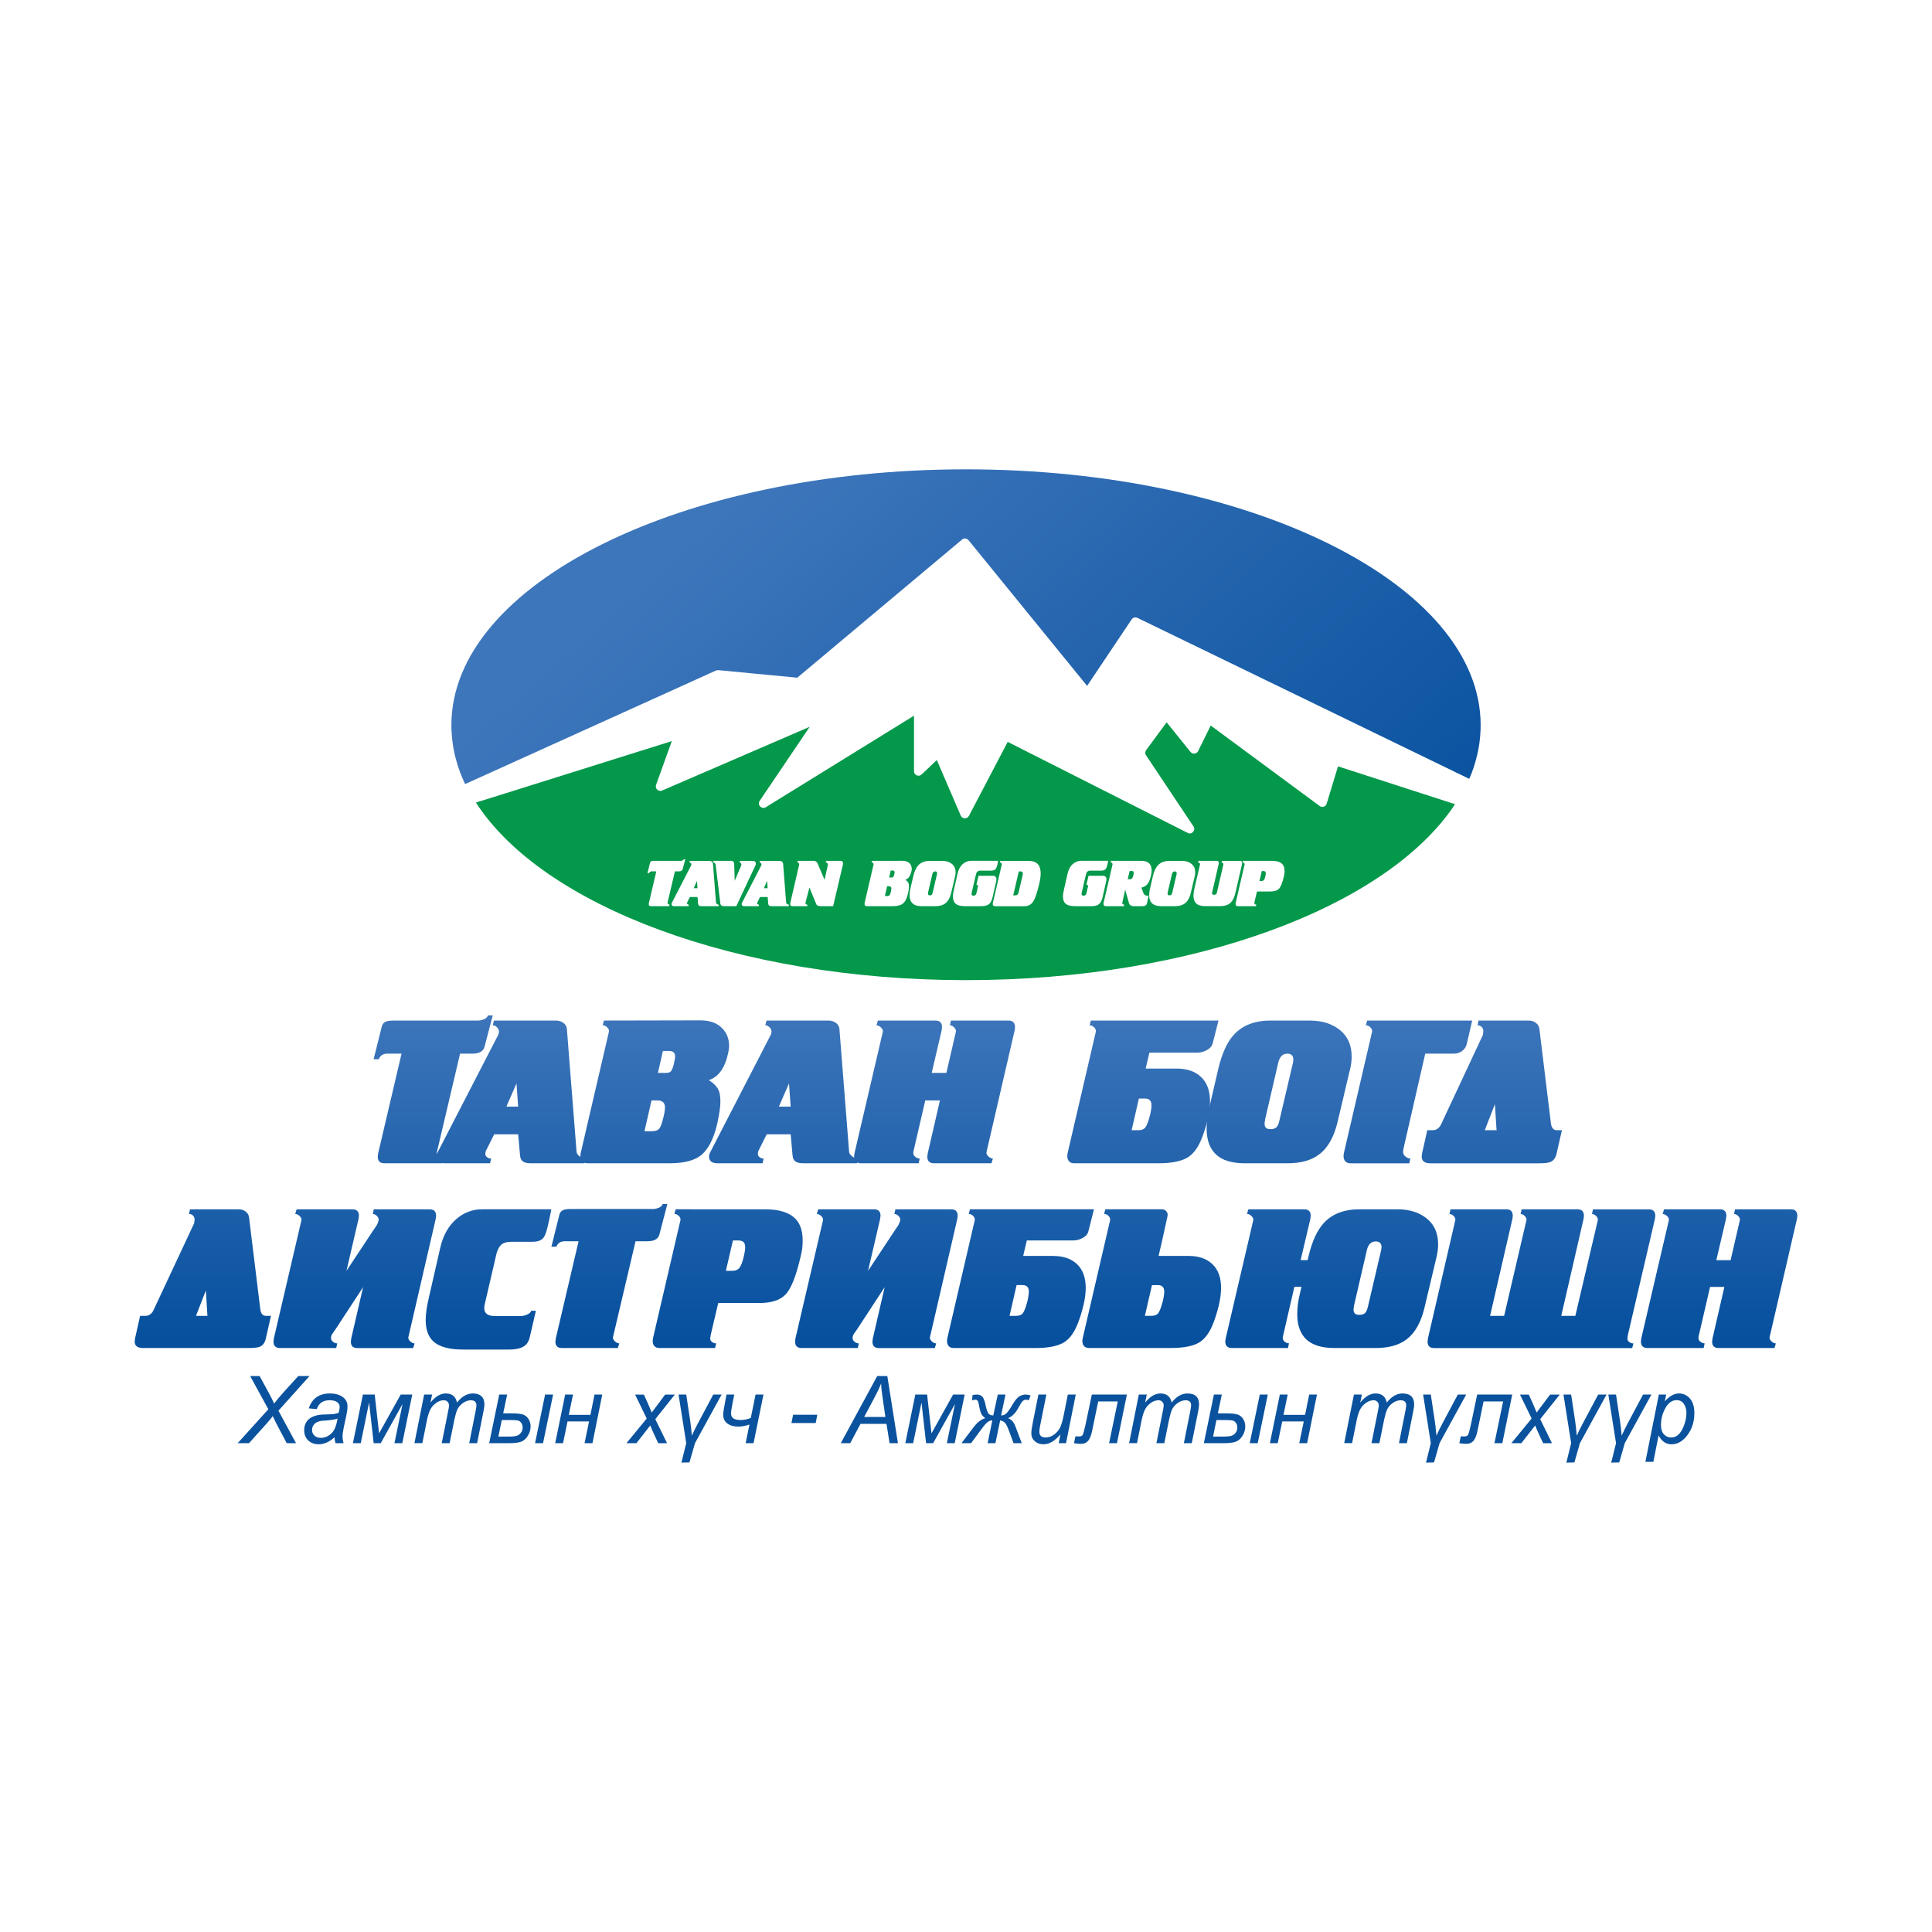 <?xml version="1.0" encoding="utf-8"?>
<!-- Generator: Adobe Illustrator 26.5.0, SVG Export Plug-In . SVG Version: 6.00 Build 0)  -->
<svg version="1.1" id="Layer_1" xmlns="http://www.w3.org/2000/svg" xmlns:xlink="http://www.w3.org/1999/xlink" x="0px" y="0px"
	 viewBox="0 0 1080 1080" style="enable-background:new 0 0 1080 1080;" xml:space="preserve">
<style type="text/css">
	.st0{fill-rule:evenodd;clip-rule:evenodd;}
	.st1{fill:#ED1C24;}
	.st2{fill:#E1251B;}
	.st3{fill-rule:evenodd;clip-rule:evenodd;fill:#16397B;}
	.st4{fill:#EE2745;}
	
		.st5{clip-path:url(#SVGID_00000039126482380311672290000001009333337714638773_);fill:url(#SVGID_00000100348755418563623390000006519415092070010033_);}
	
		.st6{clip-path:url(#SVGID_00000011734082664569118620000018177601802394160061_);fill:url(#SVGID_00000114066177154363987310000002276598047781175714_);}
	
		.st7{clip-path:url(#SVGID_00000013893465570218381170000005397138055595516819_);fill:url(#SVGID_00000012447282752548684850000017030206369196884407_);}
	
		.st8{clip-path:url(#SVGID_00000062874280405578186170000016273307299051248815_);fill:url(#SVGID_00000125567969240552948010000007377144042028468632_);}
	.st9{fill:#424243;}
	
		.st10{clip-path:url(#SVGID_00000182508140207383901290000015786920573671969448_);fill:url(#SVGID_00000013888823510935786640000009581666571899443609_);}
	.st11{fill:#FFFFFF;}
	
		.st12{clip-path:url(#SVGID_00000101811200091511942300000001127580056529169591_);fill:url(#SVGID_00000146490580547040343710000010073922435810213526_);}
	
		.st13{clip-path:url(#SVGID_00000001627676999294535040000011719432171921537925_);fill:url(#SVGID_00000130612050534754408000000016445504078311130240_);}
	
		.st14{clip-path:url(#SVGID_00000155831722047593038130000007285387763780449455_);fill:url(#SVGID_00000067201369231002291900000008122946618917545902_);}
	
		.st15{clip-path:url(#SVGID_00000088832603914189726440000008038691635193689232_);fill:url(#SVGID_00000086670510104948426640000002110573036656794764_);}
	
		.st16{clip-path:url(#SVGID_00000159469014275783235440000002967811489082353310_);fill:url(#SVGID_00000026143465685442752640000008601353584823258553_);}
	
		.st17{clip-path:url(#SVGID_00000088098807022616416560000017608464413785164422_);fill:url(#SVGID_00000136412126385172633540000009627947992548450184_);}
	
		.st18{clip-path:url(#SVGID_00000018232725284030155220000005152519630841267110_);fill:url(#SVGID_00000050656438579778917390000000748572156076996750_);}
	.st19{fill-rule:evenodd;clip-rule:evenodd;fill:#C8202F;}
	.st20{fill-rule:evenodd;clip-rule:evenodd;fill:#FFFFFF;}
	.st21{fill-rule:evenodd;clip-rule:evenodd;fill:#F98238;}
	.st22{filter:url(#Adobe_OpacityMaskFilter);}
	.st23{fill:url(#SVGID_00000079485255635115838540000008905884200896374172_);}
	.st24{mask:url(#SVGID_00000159454793137091124260000015715435318421346959_);fill-rule:evenodd;clip-rule:evenodd;fill:#ED1C24;}
	.st25{fill-rule:evenodd;clip-rule:evenodd;fill:#F5333F;}
	.st26{fill-rule:evenodd;clip-rule:evenodd;fill:#ED1C24;}
	.st27{fill-rule:evenodd;clip-rule:evenodd;fill:#F9A46E;}
	.st28{fill-rule:evenodd;clip-rule:evenodd;fill:#F47B26;}
	.st29{fill-rule:evenodd;clip-rule:evenodd;fill:#EB5433;}
	.st30{fill:#1A3282;}
	.st31{fill-rule:evenodd;clip-rule:evenodd;fill:#1A3282;}
	.st32{fill-rule:evenodd;clip-rule:evenodd;fill:#9D9FA2;}
	.st33{fill-rule:evenodd;clip-rule:evenodd;fill:#000303;}
	.st34{fill:#64003D;}
	.st35{fill:#536270;}
	.st36{fill-rule:evenodd;clip-rule:evenodd;fill:#64003D;}
	.st37{fill-rule:evenodd;clip-rule:evenodd;fill:#536270;}
	.st38{fill-rule:evenodd;clip-rule:evenodd;fill:#1A3382;}
	.st39{fill-rule:evenodd;clip-rule:evenodd;fill:#29387E;}
	.st40{fill-rule:evenodd;clip-rule:evenodd;fill:#F37021;}
	.st41{fill-rule:evenodd;clip-rule:evenodd;fill:#005C32;}
	.st42{fill-rule:evenodd;clip-rule:evenodd;fill:#D2AB67;}
	
		.st43{clip-path:url(#SVGID_00000152964727199483883590000017001445712605725069_);fill:url(#SVGID_00000090256179267410418520000008664026216818064773_);}
	
		.st44{clip-path:url(#SVGID_00000102510683364283680320000009468620519150466212_);fill:url(#SVGID_00000029737747396099851350000008722434214860092827_);}
	
		.st45{clip-path:url(#SVGID_00000072970185620148221660000004351601001074094244_);fill:url(#SVGID_00000039109963875361516730000010420229249388335526_);}
	.st46{fill-rule:evenodd;clip-rule:evenodd;fill:#00AEEF;}
	.st47{fill-rule:evenodd;clip-rule:evenodd;fill:#EC008C;}
	.st48{fill-rule:evenodd;clip-rule:evenodd;fill:#FFF200;}
	.st49{fill:#A7AAAC;}
	.st50{fill-rule:evenodd;clip-rule:evenodd;fill:#5C5B5B;}
	.st51{fill:#9D9D9F;}
	.st52{fill:#F04D23;}
	.st53{fill-rule:evenodd;clip-rule:evenodd;fill:#2E3192;}
	.st54{fill-rule:evenodd;clip-rule:evenodd;fill:#C4312D;}
	.st55{fill:#552715;}
	.st56{fill:#010101;}
	.st57{fill:#E31E2E;}
	.st58{fill:url(#SVGID_00000040546827139691587130000016688690104534770351_);}
	.st59{fill:url(#SVGID_00000024684689460140531240000003774016770056252051_);}
	.st60{clip-path:url(#SVGID_00000135659437071867307910000017082588501308800394_);}
	.st61{clip-path:url(#SVGID_00000032647589873240730080000002622749688482677891_);}
	.st62{clip-path:url(#SVGID_00000008868216963656078950000017676908081325581452_);}
	.st63{clip-path:url(#SVGID_00000145046272089530654040000009132078506887981455_);}
	.st64{clip-path:url(#SVGID_00000104675501531311283060000002413481327776892816_);}
	.st65{clip-path:url(#SVGID_00000036241853407546991120000008398971434471474326_);}
	.st66{clip-path:url(#SVGID_00000181791011720306381970000000127867136553951160_);}
	.st67{clip-path:url(#SVGID_00000035490703296393206560000014103739323424601763_);}
	.st68{clip-path:url(#SVGID_00000063615351505911432760000010942524266183183503_);}
	.st69{clip-path:url(#SVGID_00000053507241649520120350000004431963111546840245_);}
	.st70{clip-path:url(#SVGID_00000061451001459512852300000013699554356764650411_);}
	.st71{fill:#2650A1;}
	.st72{fill:url(#SVGID_00000093899766783430296010000007560027440314180533_);}
	.st73{fill:#FEFEFE;}
	.st74{fill:#FDFDFD;}
	.st75{fill:#FCFCFC;}
	.st76{fill:#FBFBFB;}
	.st77{fill:#FAFAFA;}
	.st78{fill:#F9F9F9;}
	.st79{fill:#F8F8F8;}
	.st80{fill:#F7F7F7;}
	.st81{fill:#F6F6F6;}
	.st82{fill:#F5F5F5;}
	.st83{fill:#F4F4F4;}
	.st84{fill:#F3F3F3;}
	.st85{fill:#F2F2F2;}
	.st86{fill:#F1F1F1;}
	.st87{fill:#F0F0F0;}
	.st88{fill:#EFEFEF;}
	.st89{fill:#EEEEEE;}
	.st90{fill:#EDEDED;}
	.st91{fill:#ECECEC;}
	.st92{fill:#EBEBEB;}
	.st93{fill:#EAEAEA;}
	.st94{fill:#E9E9E9;}
	.st95{fill:#E8E8E8;}
	.st96{fill:#E7E7E7;}
	.st97{fill:#E6E6E6;}
	.st98{fill:#E5E5E5;}
	.st99{fill:#E4E4E4;}
	.st100{fill:#E3E3E3;}
	.st101{fill:#E2E2E2;}
	.st102{fill:#E1E1E1;}
	.st103{fill:#E0E0E0;}
	.st104{fill:#DFDFDF;}
	.st105{fill:#DEDEDE;}
	.st106{fill:#DDDDDD;}
	.st107{fill:#DCDCDC;}
	.st108{fill:#DBDBDB;}
	.st109{fill:#DADADA;}
	.st110{fill:#D9D9D9;}
	.st111{fill:#D92231;}
	.st112{fill:url(#SVGID_00000005961359550619573510000007760078862431491209_);}
	.st113{fill:url(#SVGID_00000041263888585086602250000013180362515848716677_);}
	.st114{opacity:0.8;}
	.st115{fill:url(#SVGID_00000123402446229273241080000006100846908156543152_);}
	.st116{fill:url(#SVGID_00000127739646675249630820000010342999235481754502_);}
	.st117{fill-rule:evenodd;clip-rule:evenodd;fill:#010101;}
	.st118{fill:#80A845;}
	.st119{fill-rule:evenodd;clip-rule:evenodd;fill:#80A845;}
	.st120{fill:url(#SVGID_00000146458142680100954220000000699488472412711299_);}
	.st121{fill-rule:evenodd;clip-rule:evenodd;fill:#04984A;}
	.st122{fill-rule:evenodd;clip-rule:evenodd;fill:url(#SVGID_00000091733464084646002510000013240090325158970300_);}
	.st123{fill:url(#SVGID_00000059995482904310994370000016875511883284417696_);}
	.st124{fill:url(#SVGID_00000071556687246630533830000017792630795837914789_);}
	.st125{fill:url(#SVGID_00000176746009023768988000000012609382933510640785_);}
	.st126{fill:url(#SVGID_00000074441481112326506750000005037611589545151363_);}
	.st127{fill:url(#SVGID_00000057857965135303494780000011735573693255686019_);}
	.st128{fill:url(#SVGID_00000049904861086819117790000015894476616217475488_);}
	.st129{fill:url(#SVGID_00000173145735558030371430000008341529978965063845_);}
	.st130{fill:url(#SVGID_00000118373779092964845110000008060100111084982708_);}
	.st131{fill:url(#SVGID_00000010300028596553339230000014463689483766814896_);}
	.st132{fill:url(#SVGID_00000075844240985193138510000015952362596472000672_);}
	.st133{fill:url(#SVGID_00000089568834884761334730000002128401083863135632_);}
	.st134{fill:url(#SVGID_00000060023417398567181060000016017885344596126371_);}
	.st135{fill:url(#SVGID_00000145052986299123501750000013049511001976356766_);}
	.st136{fill:url(#SVGID_00000043420964695188931170000013379241820878983324_);}
	.st137{fill-rule:evenodd;clip-rule:evenodd;fill:url(#SVGID_00000028295230239929819800000003505753419713457342_);}
	.st138{fill:#0A529D;}
	.st139{fill:url(#SVGID_00000016756066340133403810000015574274469810805925_);}
	.st140{fill:url(#SVGID_00000023261329263570299390000013859666582790536596_);}
	.st141{fill:url(#SVGID_00000161615205569170456600000003241809971705907330_);}
	.st142{fill:url(#SVGID_00000157291416209360065510000016379816651365240449_);}
	.st143{fill:url(#SVGID_00000183218733369589453770000003871394740748646835_);}
	.st144{fill:url(#SVGID_00000132074990948660476670000012113847958050236074_);}
	.st145{fill:url(#SVGID_00000107547238413011283430000017897264990199651208_);}
	.st146{fill:url(#SVGID_00000175284326194296104480000017553397623984321207_);}
	.st147{fill:url(#SVGID_00000181782968056520386250000004915898210575314565_);}
	.st148{fill:url(#SVGID_00000062152036237551731300000004289804882937756057_);}
	.st149{fill:url(#SVGID_00000010994805148214763250000010257798876255463609_);}
	.st150{fill:url(#SVGID_00000070119827916238705770000002400960651201204917_);}
	.st151{fill-rule:evenodd;clip-rule:evenodd;fill:url(#SVGID_00000103980088872684748700000003138728825719734195_);}
	.st152{fill:url(#SVGID_00000141421549329132944630000003817677101133714324_);}
	.st153{fill:url(#SVGID_00000118391504872646222430000012848235461004992912_);}
	.st154{fill:url(#SVGID_00000063608553670327189690000008501164440395506863_);}
	.st155{fill:url(#SVGID_00000051366999890207008250000008083494031719653563_);}
	.st156{fill:url(#SVGID_00000015336325476230533200000006762180341857331340_);}
	.st157{fill:url(#SVGID_00000018232790205419826210000005461326195018058888_);}
	.st158{fill:url(#SVGID_00000169558567931309102400000008610923475242638244_);}
	.st159{fill:url(#SVGID_00000096057095218144253400000012902806238190206881_);}
	.st160{fill:url(#SVGID_00000050651086640889493260000006424086846692067459_);}
	.st161{fill:url(#SVGID_00000016777204396914117180000010095023220473602733_);}
	.st162{fill:url(#SVGID_00000145046022843213654550000002387951119833401528_);}
	.st163{fill:url(#SVGID_00000031208428026894087510000016663503806331640707_);}
	.st164{fill:url(#SVGID_00000163037521609136711760000007218925587523894667_);}
	.st165{fill:url(#SVGID_00000023981409498106087310000010190742846537938057_);}
	.st166{fill:url(#SVGID_00000015336376147819418720000014181549715729593784_);}
	.st167{fill:url(#SVGID_00000008144095849717042720000004321576565325902468_);}
	.st168{fill:url(#SVGID_00000000185665489966340540000011733777703519141007_);}
	.st169{fill-rule:evenodd;clip-rule:evenodd;fill:url(#SVGID_00000170243872560499855200000004135076894693592485_);}
	.st170{fill:url(#SVGID_00000000209589496007013160000014105189763159138459_);}
	.st171{fill:url(#SVGID_00000097491313415210087480000011092824684568146339_);}
	.st172{fill:url(#SVGID_00000141432788541691012010000005441897250558977430_);}
	.st173{fill:url(#SVGID_00000016036273515266300530000014816857526266355877_);}
	.st174{fill:url(#SVGID_00000001640663124325048050000003140837838199286676_);}
	.st175{fill:url(#SVGID_00000044871333657615145520000002017501940978132383_);}
	.st176{fill:url(#SVGID_00000031898359900843390820000010386683066078426267_);}
	.st177{fill:url(#SVGID_00000005947677582429793280000011236079478781626271_);}
	.st178{fill:url(#SVGID_00000093153541098559079400000004642260859739065235_);}
	.st179{fill:url(#SVGID_00000004531843601842141100000006702005193546732213_);}
	.st180{fill:url(#SVGID_00000010994738688519101310000009429755104850102202_);}
	.st181{fill:url(#SVGID_00000091721178357086074850000017754823127110363828_);}
	.st182{fill:url(#SVGID_00000110431264526918562420000017931436483797488819_);}
	.st183{fill:url(#SVGID_00000119113384551718348240000004501640182395635872_);}
	.st184{fill-rule:evenodd;clip-rule:evenodd;fill:url(#SVGID_00000073708034552382989830000006517544893365820599_);}
	.st185{fill:url(#SVGID_00000063621356176296140070000003816401196001477508_);}
	.st186{fill:url(#SVGID_00000120529835832033916990000010649777624930683319_);}
	.st187{fill:url(#SVGID_00000148653817507561809600000010135063755962968509_);}
	.st188{fill:url(#SVGID_00000101079145434978021070000012201956664435340452_);}
	.st189{fill:url(#SVGID_00000083798341565231240500000017147810785725223811_);}
	.st190{fill:url(#SVGID_00000137829366223716781990000010764454858673121414_);}
	.st191{fill:url(#SVGID_00000039846056336893955060000006667336373478524303_);}
	.st192{fill:url(#SVGID_00000147942988613780752810000000225705423105380000_);}
	.st193{fill:url(#SVGID_00000090998163704093489970000003910143302502751881_);}
	.st194{fill:url(#SVGID_00000166639167412405480340000005952436588484141496_);}
	.st195{fill:url(#SVGID_00000062151532704348070580000008627605669304840368_);}
	.st196{fill:url(#SVGID_00000077292290742938232650000017584666716713599631_);}
	.st197{fill:url(#SVGID_00000039815290354607896160000007574490487764574631_);}
	.st198{fill:url(#SVGID_00000151525503661814908170000007626762006638921661_);}
	.st199{fill:url(#SVGID_00000075868144978042302060000016154785921440508553_);}
	.st200{fill:url(#SVGID_00000068661434158522221870000000458457831739414456_);}
	.st201{fill:url(#SVGID_00000040546853118760110960000012964072895275293626_);}
	.st202{fill:url(#SVGID_00000167378349649159160420000001394125432379574145_);}
	.st203{fill:url(#SVGID_00000134246027624642130440000006704421859827372170_);}
	.st204{fill-rule:evenodd;clip-rule:evenodd;fill:url(#SVGID_00000183237278900440342150000004752623449680068521_);}
	.st205{fill:url(#SVGID_00000022549982655869913350000007037453529133714860_);}
	.st206{fill:url(#SVGID_00000067935940411639807650000003167742656419847299_);}
	.st207{fill:url(#SVGID_00000166662282300218014530000003187783308750356915_);}
	.st208{fill:url(#SVGID_00000117643762953549679020000010614153136310071427_);}
	.st209{fill:url(#SVGID_00000023241952771302323670000015590954370307026853_);}
	.st210{fill:url(#SVGID_00000147933418742411401740000016487818082458645172_);}
	.st211{fill:url(#SVGID_00000027607024538897110340000011901989292144904365_);}
	.st212{fill:url(#SVGID_00000107551450911016671350000015182979975352581791_);}
	.st213{fill:url(#SVGID_00000002369355698513511840000010201970744619579816_);}
	.st214{fill:url(#SVGID_00000036962369481142284170000000129249632989415359_);}
	.st215{fill:url(#SVGID_00000021809147818872570680000017589058109336491690_);}
	.st216{fill:url(#SVGID_00000065772068396820286020000006902781973599981723_);}
	.st217{fill:url(#SVGID_00000111166585452220510440000017134352788667664291_);}
	.st218{fill:url(#SVGID_00000025422257150612505170000005821654549540349590_);}
	.st219{fill:url(#SVGID_00000153680473485011540200000011632073295670876315_);}
	.st220{fill:url(#SVGID_00000175283971323898839870000018072573292475521178_);}
	.st221{fill-rule:evenodd;clip-rule:evenodd;fill:url(#SVGID_00000141414310216409805990000006780399224002342825_);}
	.st222{fill:url(#SVGID_00000085232531576265673470000011304128942896952470_);}
	.st223{fill:url(#SVGID_00000110454628020833572990000016447485965221492379_);}
	.st224{fill:url(#SVGID_00000121236926427047956850000015441660628045281947_);}
	.st225{fill:url(#SVGID_00000149350531226648781780000013080000256202280870_);}
	.st226{fill:url(#SVGID_00000163778182723919825260000009485967972746157440_);}
	.st227{fill:url(#SVGID_00000080914558496959161680000018240979832480907905_);}
	.st228{fill:url(#SVGID_00000158017927086930881710000001845867208418707076_);}
	.st229{fill:url(#SVGID_00000112616042623657271340000003614512652636065172_);}
	.st230{fill:url(#SVGID_00000023241457269432880580000004361392561316885397_);}
	.st231{fill:url(#SVGID_00000138565133397006509400000000487680429819703698_);}
	.st232{fill:url(#SVGID_00000155830989636249476460000015124965272303785398_);}
	.st233{fill:url(#SVGID_00000050632368046189661720000002507091713891310766_);}
	.st234{fill:url(#SVGID_00000036239864714280112670000007694998994589147542_);}
	.st235{fill:url(#SVGID_00000018196505416180665540000006135509849274211748_);}
	.st236{fill:url(#SVGID_00000052802512534678590690000008814477661724630714_);}
	.st237{fill-rule:evenodd;clip-rule:evenodd;fill:url(#SVGID_00000023962147638602288900000007964639856996150954_);}
	.st238{fill:url(#SVGID_00000012430650935076850230000003035709712122413214_);}
	.st239{fill:url(#SVGID_00000027569042155633570810000017427658237856487607_);}
	.st240{fill:url(#SVGID_00000058575086514483175970000009380800789999674554_);}
	.st241{fill:url(#SVGID_00000038398338485332403610000014712174464815282860_);}
	.st242{fill:url(#SVGID_00000095297297407748206430000016201775249453077642_);}
	.st243{fill:url(#SVGID_00000065797184944261759520000002360627868978588828_);}
	.st244{fill:url(#SVGID_00000167391130925450580500000014799119706267512744_);}
	.st245{fill:url(#SVGID_00000010302650183339024570000008628715173775156370_);}
	.st246{fill:url(#SVGID_00000047027041418152912270000015377176123852024749_);}
	.st247{fill:url(#SVGID_00000110463084303302094100000010822739236468815262_);}
	.st248{fill:url(#SVGID_00000007397994301722370910000000954130519402817180_);}
	.st249{fill:url(#SVGID_00000067949249956096950270000016661121475365733517_);}
	.st250{fill:url(#SVGID_00000029028372421339299820000010448738211434380959_);}
	.st251{fill:url(#SVGID_00000167388738006555029750000010264488821718249899_);}
	.st252{fill:url(#SVGID_00000142871281669032046310000003826461048984260266_);}
	.st253{fill-rule:evenodd;clip-rule:evenodd;fill:url(#SVGID_00000176022537140073136420000001101220199642124166_);}
	.st254{fill:url(#SVGID_00000053526894996219241730000012713584944915483805_);}
	.st255{fill:url(#SVGID_00000170995858611565542040000012526685381179711167_);}
	.st256{fill:url(#SVGID_00000021110875146193305500000018378416430324138381_);}
	.st257{fill:url(#SVGID_00000076595006830685220960000000360334018750675643_);}
	.st258{fill:url(#SVGID_00000042724731021214400380000001082388876966272447_);}
	.st259{fill:url(#SVGID_00000009570068668459658240000002871551918873803948_);}
	.st260{fill:url(#SVGID_00000155847885590059541340000009888507620695798195_);}
	.st261{fill:url(#SVGID_00000162346995659649575130000015175695272411809961_);}
	.st262{fill:url(#SVGID_00000063631922628057630480000015036736752614861995_);}
	.st263{fill:url(#SVGID_00000031891965964452690790000005699940041207675300_);}
	.st264{fill:url(#SVGID_00000142145319166606608720000013562699965240093603_);}
	.st265{fill:url(#SVGID_00000178893753618804205380000014560264926595297937_);}
	.st266{fill:url(#SVGID_00000120536524964003199950000013495719702533277569_);}
	.st267{fill:url(#SVGID_00000121980415253396373330000009761854886506976647_);}
	.st268{fill:url(#SVGID_00000091007700030326234030000006730828275775060873_);}
	.st269{fill-rule:evenodd;clip-rule:evenodd;fill:url(#SVGID_00000065051101861881583950000007280550114762538634_);}
	.st270{fill:url(#SVGID_00000023979612694861362460000010156879986691149229_);}
	.st271{fill:url(#SVGID_00000104669273014296747890000008906364587788303032_);}
	.st272{fill:url(#SVGID_00000165203916199979515600000006488205738989173175_);}
	.st273{fill:url(#SVGID_00000096775550698299815040000005016099247190914448_);}
	.st274{fill:url(#SVGID_00000088126353125182557460000012687636334621293217_);}
	.st275{fill:url(#SVGID_00000129193677437324820460000014605924744737859998_);}
	.st276{fill:url(#SVGID_00000158734256957663638350000011130683009482156470_);}
	.st277{fill:url(#SVGID_00000068670257324162251570000008148636037304989110_);}
	.st278{fill:url(#SVGID_00000121980054223238221770000005558260813544933819_);}
	.st279{fill:url(#SVGID_00000127745338771605155820000005506199628574915220_);}
	.st280{fill:url(#SVGID_00000120521626655352700100000016010611085456792193_);}
	.st281{fill:url(#SVGID_00000077302235106193673800000002295042217906096513_);}
	.st282{fill:url(#SVGID_00000072247239305822795740000002361126272148090032_);}
	.st283{fill:url(#SVGID_00000076590476235125458850000012309688552138629044_);}
	.st284{fill:url(#SVGID_00000078033419147724981470000008631071449199421327_);}
	.st285{fill-rule:evenodd;clip-rule:evenodd;fill:url(#SVGID_00000174572470648104040750000012772392545777498532_);}
	.st286{fill:url(#SVGID_00000044878916614562438890000012161923845831673233_);}
	.st287{fill:url(#SVGID_00000132782028580085940090000006350753758397913494_);}
	.st288{fill:url(#SVGID_00000077300433248818749000000011082970536235253892_);}
	.st289{fill:url(#SVGID_00000138552014783393865880000016329637319448819373_);}
	.st290{fill:url(#SVGID_00000103948098508550846190000010996060284395156114_);}
	.st291{fill:url(#SVGID_00000056396520897510545010000010386256856448416411_);}
	.st292{fill:url(#SVGID_00000143595701219030408810000011232257300145163393_);}
	.st293{fill:url(#SVGID_00000083774570599545887690000010747673489881502610_);}
	.st294{fill:url(#SVGID_00000053518117487299724920000008054688527312508568_);}
	.st295{fill:url(#SVGID_00000126290629665388144090000004748262796413514687_);}
	.st296{fill:url(#SVGID_00000044896998879330693300000011899652173676302490_);}
	.st297{fill:url(#SVGID_00000130647393698366088850000001946355085057956498_);}
	.st298{fill:url(#SVGID_00000181063297475272208590000013586345665525428122_);}
	.st299{fill:url(#SVGID_00000050632325520466924710000014599208572669995692_);}
	.st300{fill:url(#SVGID_00000158017279077220981590000007911283550063746734_);}
	.st301{fill:url(#SVGID_00000090975456121825422280000014529629444336779668_);}
	.st302{fill:url(#SVGID_00000110463645658815139430000017696081527458661519_);}
	.st303{fill:url(#SVGID_00000050663294964567788460000012306304899712972197_);}
	.st304{fill-rule:evenodd;clip-rule:evenodd;fill:url(#SVGID_00000166639531331877049200000011328375172898358682_);}
	.st305{fill:url(#SVGID_00000127026767522168582610000003401743381653998756_);}
	.st306{fill:url(#SVGID_00000029020763069236611460000013530177384250640551_);}
	.st307{fill:url(#SVGID_00000109727512548922725120000007555541798948306063_);}
	.st308{fill:url(#SVGID_00000044160354371471915710000011157742836094557612_);}
	.st309{fill:url(#SVGID_00000085943080620563559970000002727221984126300347_);}
	.st310{fill:url(#SVGID_00000057854152014714824970000003726300788878849959_);}
	.st311{fill:url(#SVGID_00000110456249372916488510000003742065954566673337_);}
	.st312{fill:url(#SVGID_00000026161671673937275060000017262476982553371551_);}
	.st313{fill:url(#SVGID_00000082328861000102200600000010778551105222027430_);}
	.st314{fill:url(#SVGID_00000028322316762089933890000009948896312241589403_);}
	.st315{fill:url(#SVGID_00000012464962866630300210000001769937154940566436_);}
	.st316{fill:url(#SVGID_00000168818999411266423990000017495627187700848296_);}
	.st317{fill:url(#SVGID_00000074412410072139145850000009590056615803317904_);}
	.st318{fill:url(#SVGID_00000075848010533128850570000008245986072432363657_);}
	.st319{fill:url(#SVGID_00000145016495023872995050000009907515919632224684_);}
	.st320{fill:url(#SVGID_00000159467743821271064030000014735303041692436357_);}
	.st321{fill:url(#SVGID_00000120530906108370213290000009442319764589660047_);}
	.st322{fill:url(#SVGID_00000048459963265039867390000009808570452429421480_);}
	.st323{fill:url(#SVGID_00000169545596111928328190000008631898915639284868_);}
	.st324{fill:url(#SVGID_00000162323924914476945200000016081883657034829221_);}
	.st325{fill-rule:evenodd;clip-rule:evenodd;fill:url(#SVGID_00000092441473537798690610000016772452280197890732_);}
	.st326{fill:url(#SVGID_00000116235665360494114480000015887276232266335623_);}
	.st327{fill:url(#SVGID_00000028309142647132520250000001747472553146790546_);}
	.st328{fill:url(#SVGID_00000010279780421500633910000006253703498378877108_);}
	.st329{fill:url(#SVGID_00000010995054234178100900000008527638393078580365_);}
	.st330{fill:url(#SVGID_00000075867770680368005460000004881330571647137717_);}
	.st331{fill:url(#SVGID_00000176722577153910525670000016578966138678823329_);}
	.st332{fill:url(#SVGID_00000048498386095873401840000004457181499503352487_);}
	.st333{fill:url(#SVGID_00000097465454574303641810000016917777925556647069_);}
	.st334{fill:url(#SVGID_00000051379764786730506700000012748454844151281816_);}
	.st335{fill:url(#SVGID_00000180346878893345636000000007846440241253980037_);}
	.st336{fill:url(#SVGID_00000075881984602160937330000007182621572913197716_);}
	.st337{fill:url(#SVGID_00000163053990808238971500000011442635837692920214_);}
	.st338{fill:url(#SVGID_00000131342741851456227890000016451711675055103872_);}
	.st339{fill:url(#SVGID_00000096027229356162534550000014742336409979040137_);}
	.st340{fill:url(#SVGID_00000160904061517255429030000016546251134690550944_);}
	.st341{fill:url(#SVGID_00000044856659140078015680000013681984671447988905_);}
	.st342{fill-rule:evenodd;clip-rule:evenodd;fill:url(#SVGID_00000049933667457944035300000013693266464616827046_);}
	.st343{fill:url(#SVGID_00000098930132980529791530000003007600922261032111_);}
	.st344{fill:url(#SVGID_00000079485545658140394570000004970096177310203807_);}
	.st345{fill:url(#SVGID_00000160900184504010405790000000735901150979569293_);}
	.st346{fill:url(#SVGID_00000039103032785191433640000015144487105509177484_);}
	.st347{fill:url(#SVGID_00000016040400023612245700000005724320978317790086_);}
	.st348{fill:url(#SVGID_00000075874002915901325260000004347922165940570252_);}
	.st349{fill:url(#SVGID_00000152955262081302260360000012426612517226944941_);}
	.st350{fill:url(#SVGID_00000156578607943761188360000015402004004566778241_);}
	.st351{fill:url(#SVGID_00000177469598167211590580000015493034938031387524_);}
	.st352{fill:url(#SVGID_00000115483198232263831130000009566175104818849938_);}
	.st353{fill:url(#SVGID_00000039837586021398106190000012922841769091088823_);}
	.st354{fill:url(#SVGID_00000101789467087848758140000006973474513931220123_);}
	.st355{fill:url(#SVGID_00000101064822960509369000000000639944817519703436_);}
	.st356{fill:url(#SVGID_00000174580714330590704350000002969412227143068587_);}
	.st357{fill:url(#SVGID_00000098215292353431782780000000066934685099809201_);}
	.st358{fill:url(#SVGID_00000110452098392965818030000004269009071555859627_);}
	.st359{fill:url(#SVGID_00000028291208764028308830000003831388031496342675_);}
	.st360{fill:url(#SVGID_00000018934886537576203660000000175234732473911730_);}
	.st361{fill:url(#SVGID_00000031182519036921219930000000286704020376191674_);}
	.st362{fill:url(#SVGID_00000003816619549591925280000018272507191636041355_);}
	.st363{fill:#C1282D;}
	.st364{fill-rule:evenodd;clip-rule:evenodd;fill:url(#SVGID_00000147178309960207677830000014937644283897402266_);}
	.st365{fill:url(#SVGID_00000155139338981344745800000014062335275660007056_);}
	.st366{fill:url(#SVGID_00000075877597886062986520000015816904332776033454_);}
	.st367{fill:url(#SVGID_00000063603711047723790700000014896063309378271409_);}
	.st368{fill:url(#SVGID_00000174587153024162611210000018185452673074897849_);}
	.st369{fill:url(#SVGID_00000078006981511117894690000002466862333146296997_);}
	.st370{fill:url(#SVGID_00000077320034251790978080000003287162182639059130_);}
	.st371{fill:url(#SVGID_00000181804838406152963030000006286828126019880115_);}
	.st372{fill:url(#SVGID_00000086687694051338550330000014164900752151035578_);}
	.st373{fill:url(#SVGID_00000083796104580067803770000009662595671320074130_);}
	.st374{fill:url(#SVGID_00000132794595297195511920000011701358603672528025_);}
	.st375{fill:url(#SVGID_00000034087880028867771390000016006635951497286042_);}
	.st376{fill:url(#SVGID_00000169529890574398697560000004754303192761590155_);}
	.st377{fill:url(#SVGID_00000127749582210172755900000005243441563869641866_);}
	.st378{fill:url(#SVGID_00000015353792709162367620000016013838099485562241_);}
	.st379{fill:url(#SVGID_00000013914760295182044360000001868615151452722088_);}
	.st380{fill:url(#SVGID_00000177467746813748780270000009960231167550364813_);}
	.st381{fill-rule:evenodd;clip-rule:evenodd;fill:url(#SVGID_00000040563626422794318500000005231030106851926941_);}
	.st382{fill:url(#SVGID_00000174601638068174834300000003502200444802705024_);}
	.st383{fill:url(#SVGID_00000091710481911617520780000002672631433685485696_);}
	.st384{fill:url(#SVGID_00000124875484011031917580000005150723770717949828_);}
	.st385{fill:url(#SVGID_00000074426176757479155020000007185760420621288370_);}
	.st386{fill:url(#SVGID_00000170982266163462344920000012632506883434422166_);}
	.st387{fill:url(#SVGID_00000046323132529368065830000009680154241041793449_);}
	.st388{fill:url(#SVGID_00000173851713436005640430000003798784653213832835_);}
	.st389{fill:url(#SVGID_00000000923779574507357600000006005835174163495337_);}
	.st390{fill:url(#SVGID_00000054955038313931421390000006430312994518070459_);}
	.st391{fill:url(#SVGID_00000124884260771017447620000004026463814920584353_);}
	.st392{fill:url(#SVGID_00000057869912133053954700000001005403536580801190_);}
	.st393{fill:url(#SVGID_00000151535281148582872350000015519538211471947184_);}
	.st394{fill:url(#SVGID_00000086661809878976343960000015444862845402680986_);}
	.st395{fill:url(#SVGID_00000145019815558639653010000013460480014678657978_);}
	.st396{fill:url(#SVGID_00000012446179393418928620000016147641228077783450_);}
	.st397{fill:url(#SVGID_00000133497508327515497810000002420062883992964246_);}
	.st398{fill:url(#SVGID_00000006674293927217215850000007786709137126319267_);}
	.st399{fill:url(#SVGID_00000014624840921461451660000013918088636182595732_);}
	.st400{fill:url(#SVGID_00000003802520837892803250000001535565615089123500_);}
	.st401{fill:url(#SVGID_00000159453686850981989880000003439960144712511140_);}
</style>
<g>
	<g>
		<ellipse class="st11" cx="540" cy="405.14" rx="287.69" ry="142.75"/>
		<path class="st121" d="M813.35,449.6c-37.69,57.09-145.8,98.3-273.35,98.3c-128.25,0-236.84-41.65-273.96-99.27l2.81-0.88
			l13.24-4.13l93.46-29.34l-8.8,24.45c-0.75,2.07,1.36,4.05,3.39,3.17l82.51-35.63l-27.97,41.39c-1.54,2.24,1.1,5.01,3.43,3.56
			l82.82-51.15v31.05c0,2.2,2.64,3.34,4.27,1.8l8.49-8.05l13.37,31.05c0.84,1.94,3.56,2.07,4.57,0.18l21.68-41.39l100.63,50.89
			c2.29,1.19,4.66-1.5,3.21-3.65l-26.52-39.76c-0.62-0.88-0.57-2.07,0.09-2.9l11.44-15.53l13.33,16.58
			c1.19,1.45,3.43,1.19,4.27-0.48l7.04-14.29l60.92,44.99c1.41,1.01,3.43,0.35,3.91-1.32l6.33-20.85l65.18,21.07
			c0.04,0,0.09,0.04,0.09,0.04C813.26,449.55,813.3,449.55,813.35,449.6z"/>
		
			<linearGradient id="SVGID_00000013160161004259769020000004409371381979849377_" gradientUnits="userSpaceOnUse" x1="421.875" y1="267.597" x2="705.429" y2="591.499">
			<stop  offset="0" style="stop-color:#3E76BB"/>
			<stop  offset="1" style="stop-color:#06509E"/>
		</linearGradient>
		<path style="fill-rule:evenodd;clip-rule:evenodd;fill:url(#SVGID_00000013160161004259769020000004409371381979849377_);" d="
			M827.69,405.38c0,1.36-0.04,2.68-0.13,4c-0.04,1.14-0.13,2.24-0.26,3.34c-0.09,1.01-0.22,2.02-0.35,3.03
			c-0.09,0.7-0.22,1.41-0.35,2.11c-0.4,2.46-0.97,4.93-1.67,7.34c-0.22,0.88-0.48,1.76-0.75,2.6c-0.09,0.31-0.18,0.62-0.31,0.92
			c-0.35,1.1-0.75,2.2-1.14,3.25c-0.31,0.84-0.66,1.72-1.06,2.55c-0.09,0.26-0.22,0.57-0.35,0.84l-0.13-0.04l-0.09-0.04l-185.3-89.9
			c-1.14-0.53-2.51-0.18-3.21,0.88l-24.89,37.16l-66.33-81.5c-0.92-1.06-2.51-1.23-3.56-0.31l-92.14,77.23l-43.67-4.18
			c-0.7-0.09-1.41,0-2.07,0.31c-12.01,5.41-133,60.21-139.91,63.33c-0.31-0.57-0.57-1.1-0.79-1.67c-0.35-0.79-0.7-1.63-1.06-2.46
			c-0.7-1.67-1.36-3.39-1.89-5.06c-0.35-1.01-0.66-1.98-0.92-2.99c-1.01-3.25-1.72-6.55-2.2-9.9c-0.35-2.2-0.57-4.44-0.7-6.69
			c-0.09-1.36-0.13-2.77-0.13-4.18c0-78.95,128.78-142.99,287.69-142.99C698.91,262.39,827.69,326.43,827.69,405.38z"/>
		<g>
			<path class="st11" d="M380.39,481.24c0.39,0,0.77-0.08,1.14-0.24c0.37-0.16,0.6-0.38,0.7-0.68h0.84l-1.47,5.62
				c-0.24,0.78-0.97,1.17-2.16,1.17h-2.17l-4.11,17.47c-0.05,0.24,0.06,0.5,0.33,0.75c0.27,0.26,0.54,0.39,0.81,0.39l-0.26,0.84
				h-10.21c-0.78,0-1.17-0.39-1.17-1.17c0-0.1,0.02-0.29,0.07-0.59l4.15-17.7h-2.53c-0.39,0-0.72,0.09-0.97,0.27
				c-0.26,0.18-0.43,0.42-0.53,0.72h-0.92l1.47-5.87c0.1-0.34,0.29-0.59,0.59-0.75c0.29-0.16,0.76-0.24,1.4-0.24H380.39z"/>
			<path class="st11" d="M392.18,506.57c-0.64,0-1.11-0.1-1.41-0.31c-0.31-0.21-0.48-0.57-0.53-1.08l-0.33-3.74h-4.26l-1.51,3.01
				c-0.02,0.07-0.04,0.13-0.04,0.18c0,0.05-0.01,0.15-0.04,0.29c0,0.22,0.1,0.41,0.31,0.57c0.21,0.16,0.45,0.24,0.72,0.24
				l-0.18,0.84h-7.97c-1.03,0-1.54-0.4-1.54-1.21c0-0.22,0.06-0.45,0.18-0.7l10.79-20.92c0.07-0.15,0.11-0.33,0.11-0.55
				c0-0.27-0.12-0.52-0.35-0.75c-0.23-0.23-0.48-0.35-0.75-0.35l0.22-0.84h10.94c0.56,0,1.04,0.15,1.43,0.46
				c0.39,0.3,0.59,0.74,0.59,1.3l1.69,21.44c0,0.32,0.17,0.61,0.52,0.88c0.34,0.27,0.7,0.4,1.06,0.4l-0.18,0.84H392.18z
				 M387.81,496.51h2.09l-0.29-4.11L387.81,496.51z"/>
			<path class="st11" d="M400.07,483.51c-0.05-0.44-0.21-0.79-0.5-1.05c-0.28-0.26-0.59-0.39-0.94-0.39l0.18-0.84h10.24
				c0.32,0,0.62,0.16,0.92,0.48c0.29,0.32,0.44,0.66,0.44,1.03l0.29,9.62l3.6-8.41l0.15-0.59c0-0.29-0.1-0.58-0.31-0.86
				c-0.21-0.28-0.45-0.42-0.72-0.42l0.18-0.84h7.45c0.44,0,0.8,0.17,1.08,0.5s0.42,0.68,0.42,1.05l-0.15,0.73l-10.79,23.05h-6.86
				c-0.56,0-1.03-0.12-1.4-0.37c-0.37-0.24-0.59-0.58-0.66-0.99L400.07,483.51z"/>
			<path class="st11" d="M431.39,506.57c-0.64,0-1.11-0.1-1.41-0.31c-0.31-0.21-0.48-0.57-0.53-1.08l-0.33-3.74h-4.26l-1.51,3.01
				c-0.02,0.07-0.04,0.13-0.04,0.18c0,0.05-0.01,0.15-0.04,0.29c0,0.22,0.1,0.41,0.31,0.57c0.21,0.16,0.45,0.24,0.72,0.24
				l-0.18,0.84h-7.97c-1.03,0-1.54-0.4-1.54-1.21c0-0.22,0.06-0.45,0.18-0.7l10.79-20.92c0.07-0.15,0.11-0.33,0.11-0.55
				c0-0.27-0.12-0.52-0.35-0.75c-0.23-0.23-0.48-0.35-0.75-0.35l0.22-0.84h10.94c0.56,0,1.04,0.15,1.43,0.46
				c0.39,0.3,0.59,0.74,0.59,1.3l1.69,21.44c0,0.32,0.17,0.61,0.52,0.88c0.34,0.27,0.7,0.4,1.06,0.4l-0.18,0.84H431.39z
				 M427.02,496.51h2.09l-0.29-4.11L427.02,496.51z"/>
			<path class="st11" d="M465.72,506.57h-6.68c-0.73,0-1.35-0.1-1.85-0.29c-0.5-0.2-0.83-0.55-0.97-1.06l-3.75-9.07l-2.13,8.19
				l-0.07,0.62c0,0.24,0.1,0.43,0.31,0.57c0.21,0.14,0.48,0.2,0.83,0.2l-0.18,0.84h-8.26c-0.42,0-0.73-0.12-0.94-0.35
				c-0.21-0.23-0.31-0.55-0.31-0.94c0-0.15,0.02-0.34,0.07-0.59l4.99-21.48c0.05-0.27-0.05-0.53-0.29-0.77
				c-0.24-0.24-0.51-0.37-0.81-0.37l0.22-0.84h9.32c0.29,0,0.63,0.14,1.01,0.42c0.38,0.28,0.63,0.58,0.75,0.9l3.96,9.25l1.76-7.93
				c0.05-0.15,0.08-0.38,0.08-0.7c0-0.29-0.12-0.55-0.37-0.77c-0.24-0.22-0.52-0.33-0.81-0.33l0.22-0.84h8.22
				c0.39,0,0.69,0.14,0.9,0.4c0.21,0.27,0.31,0.58,0.31,0.92l-0.11,0.99L465.72,506.57z"/>
			<path class="st11" d="M504.53,481.2c1.64,0,2.91,0.43,3.8,1.28c0.89,0.86,1.34,1.93,1.34,3.23c0,0.2-0.02,0.41-0.06,0.66
				c-0.04,0.24-0.07,0.43-0.09,0.55c-0.56,2.69-1.71,4.32-3.45,4.88c0.71,0.44,1.23,0.92,1.56,1.45c0.33,0.53,0.5,1.3,0.5,2.33
				c0,0.93-0.18,2.23-0.55,3.89c-0.64,2.77-1.61,4.66-2.94,5.69c-1.2,0.93-3.05,1.4-5.54,1.4h-14.57c-0.42,0-0.73-0.12-0.94-0.35
				c-0.21-0.23-0.31-0.55-0.31-0.94c0-0.15,0.02-0.34,0.07-0.59l4.99-21.48c0.05-0.27-0.05-0.53-0.29-0.77
				c-0.24-0.24-0.52-0.37-0.81-0.37l0.22-0.84L504.53,481.2z M495.9,500.88c0.66,0,1.12-0.15,1.38-0.46c0.26-0.31,0.51-1,0.75-2.07
				c0.17-0.69,0.26-1.25,0.26-1.69c0-0.83-0.45-1.25-1.36-1.25h-1.03l-1.25,5.47H495.9z M498.51,490.52c0.41,0,0.71-0.12,0.88-0.35
				c0.17-0.23,0.33-0.65,0.48-1.27c0.15-0.61,0.22-1.05,0.22-1.32c0-0.64-0.36-0.96-1.07-0.96h-1.1l-0.88,3.89H498.51z"/>
			<path class="st11" d="M526.78,481.24c2.15,0,3.93,0.56,5.32,1.67c1.4,1.11,2.09,2.69,2.09,4.72c0,0.73-0.09,1.44-0.26,2.13
				l-2.2,9.32c-0.64,2.77-1.74,4.74-3.3,5.91c-1.37,1.05-3.26,1.58-5.65,1.58h-7.53c-2.3,0-4.01-0.52-5.12-1.56
				c-1.11-1.04-1.67-2.58-1.67-4.61c0-1.2,0.16-2.45,0.48-3.74l1.61-6.94c0.64-2.67,1.55-4.66,2.75-5.98c1.54-1.66,3.71-2.5,6.5-2.5
				H526.78z M518.85,498.71c-0.07,0.34-0.11,0.64-0.11,0.88c0,0.61,0.34,0.92,1.03,0.92c0.46,0,0.81-0.11,1.05-0.31
				s0.41-0.58,0.53-1.12l2.42-10.31c0.05-0.29,0.07-0.49,0.07-0.59c0-0.71-0.35-1.07-1.07-1.07c-0.78,0-1.31,0.49-1.58,1.47
				L518.85,498.71z"/>
			<path class="st11" d="M546.68,495.59l0.08-0.48c0-0.22-0.15-0.33-0.44-0.33c-0.29,0-0.44-0.12-0.44-0.37l0.07-0.48l1.07-4.37
				h8.11c0.59,0,1.05,0.18,1.38,0.53c0.33,0.36,0.5,0.75,0.5,1.19c0,0.56-0.05,1.03-0.15,1.4l-1.95,8.63
				c-0.44,1.96-1.11,3.32-2.02,4.09c-0.9,0.77-2.42,1.16-4.55,1.16h-8.88c-2.47,0-4.25-0.48-5.32-1.43
				c-0.95-0.86-1.43-2.16-1.43-3.93c0-1.13,0.2-2.5,0.59-4.11l2.02-8.85c0.52-2.3,1.51-4.07,2.97-5.32
				c1.35-1.15,2.89-1.73,4.63-1.73h15.01c-0.07,0.73-0.21,1.48-0.4,2.24s-0.41,1.38-0.64,1.87s-0.59,0.84-1.07,1.06
				c-0.48,0.22-1.02,0.33-1.63,0.33h-6.2c-0.69,0-1.22,0.17-1.6,0.5c-0.38,0.33-0.65,0.87-0.83,1.63l-2.39,10.28
				c-0.05,0.34-0.07,0.56-0.07,0.66c0,0.61,0.38,0.92,1.14,0.92c0.86,0,1.38-0.45,1.58-1.36L546.68,495.59z"/>
			<path class="st11" d="M574.84,481.24c2.47,0,4.27,0.64,5.4,1.91c1,1.15,1.51,2.84,1.51,5.07c0,0.86-0.08,1.82-0.24,2.88
				c-0.16,1.07-0.39,2.18-0.68,3.36c-1.15,4.87-2.28,8.11-3.4,9.71c-1.11,1.6-2.73,2.41-4.86,2.41H556.2
				c-0.42,0-0.73-0.12-0.94-0.35c-0.21-0.23-0.31-0.55-0.31-0.94c0-0.15,0.03-0.34,0.08-0.59l4.99-21.48
				c0.05-0.27-0.05-0.53-0.29-0.77c-0.24-0.24-0.52-0.37-0.81-0.37l0.22-0.84H574.84z M567.65,500.51c0.51,0,0.91-0.15,1.17-0.44
				c0.27-0.29,0.49-0.79,0.66-1.5l2.13-9.14c0.1-0.41,0.15-0.81,0.15-1.17c0-0.76-0.44-1.14-1.32-1.14h-0.92l-3.12,13.4H567.65z"/>
			<path class="st11" d="M608.18,495.59l0.08-0.48c0-0.22-0.15-0.33-0.44-0.33c-0.29,0-0.44-0.12-0.44-0.37l0.07-0.48l1.07-4.37
				h8.11c0.59,0,1.05,0.18,1.38,0.53c0.33,0.36,0.5,0.75,0.5,1.19c0,0.56-0.05,1.03-0.15,1.4l-1.95,8.63
				c-0.44,1.96-1.11,3.32-2.02,4.09c-0.9,0.77-2.42,1.16-4.55,1.16h-8.88c-2.47,0-4.25-0.48-5.32-1.43
				c-0.95-0.86-1.43-2.16-1.43-3.93c0-1.13,0.2-2.5,0.59-4.11l2.02-8.85c0.52-2.3,1.51-4.07,2.97-5.32
				c1.35-1.15,2.89-1.73,4.63-1.73h15.01c-0.07,0.73-0.21,1.48-0.4,2.24s-0.41,1.38-0.64,1.87s-0.59,0.84-1.07,1.06
				c-0.48,0.22-1.02,0.33-1.63,0.33h-6.2c-0.69,0-1.22,0.17-1.6,0.5c-0.38,0.33-0.66,0.87-0.83,1.63l-2.39,10.28
				c-0.05,0.34-0.07,0.56-0.07,0.66c0,0.61,0.38,0.92,1.14,0.92c0.86,0,1.38-0.45,1.58-1.36L608.18,495.59z"/>
			<path class="st11" d="M639.32,499.59c0.17,0.29,0.4,0.55,0.7,0.75c0.29,0.21,0.62,0.31,0.99,0.31h1.07l-0.88,4.19
				c-0.24,1.15-1.13,1.72-2.64,1.72h-4.92c-0.64,0-1.19-0.17-1.65-0.5c-0.46-0.33-0.76-0.74-0.88-1.23l-2.13-7.49l-1.58,7.16
				l-0.04,0.37c0,0.24,0.11,0.45,0.31,0.61c0.21,0.16,0.47,0.24,0.79,0.24l-0.18,0.84H618.1c-0.42,0-0.73-0.12-0.94-0.35
				c-0.21-0.23-0.31-0.55-0.31-0.94c0-0.15,0.03-0.34,0.08-0.59l4.99-21.48c0.05-0.27-0.05-0.53-0.29-0.77
				c-0.24-0.24-0.52-0.37-0.81-0.37l0.22-0.84h17c3.82,0,5.73,1.78,5.73,5.32c0,0.49-0.02,0.92-0.07,1.28
				c-0.12,0.64-0.21,1.13-0.26,1.47c-0.49,2.2-1.14,3.82-1.95,4.84c-0.81,1.03-1.96,1.71-3.45,2.06L639.32,499.59z M630.4,491.48
				h1.43c0.83,0,1.41-0.7,1.72-2.09c0.05-0.27,0.1-0.53,0.15-0.79c0.05-0.26,0.08-0.47,0.08-0.64c0-0.69-0.29-1.03-0.88-1.03h-1.43
				L630.4,491.48z"/>
			<path class="st11" d="M660.72,481.24c2.15,0,3.93,0.56,5.32,1.67c1.4,1.11,2.09,2.69,2.09,4.72c0,0.73-0.09,1.44-0.26,2.13
				l-2.2,9.32c-0.64,2.77-1.74,4.74-3.3,5.91c-1.37,1.05-3.26,1.58-5.65,1.58h-7.53c-2.3,0-4.01-0.52-5.12-1.56
				c-1.11-1.04-1.67-2.58-1.67-4.61c0-1.2,0.16-2.45,0.48-3.74l1.61-6.94c0.64-2.67,1.55-4.66,2.75-5.98c1.54-1.66,3.71-2.5,6.5-2.5
				H660.72z M652.79,498.71c-0.07,0.34-0.11,0.64-0.11,0.88c0,0.61,0.34,0.92,1.03,0.92c0.46,0,0.81-0.11,1.05-0.31
				c0.23-0.21,0.41-0.58,0.53-1.12l2.42-10.31c0.05-0.29,0.07-0.49,0.07-0.59c0-0.71-0.35-1.07-1.07-1.07
				c-0.78,0-1.31,0.49-1.58,1.47L652.79,498.71z"/>
			<path class="st11" d="M677.58,498.93c-0.05,0.24-0.08,0.39-0.08,0.44c0,0.54,0.42,0.81,1.25,0.81c0.46,0,0.8-0.08,1.01-0.24
				c0.21-0.16,0.37-0.5,0.49-1.01l3.64-15.71c0.05-0.24-0.05-0.49-0.29-0.75c-0.24-0.26-0.5-0.39-0.77-0.39l0.18-0.84h10.21
				c0.41,0,0.72,0.11,0.9,0.31c0.18,0.21,0.27,0.51,0.27,0.9l-0.07,0.55l-3.71,16.08c-0.64,2.79-1.68,4.76-3.12,5.91
				c-1.3,1.03-3.12,1.54-5.47,1.54h-8.41c-2.23,0-3.86-0.5-4.9-1.49c-1.04-0.99-1.56-2.45-1.56-4.39c0-1.17,0.18-2.52,0.55-4.04
				l3.12-13.4c0.05-0.24-0.05-0.49-0.29-0.75c-0.24-0.26-0.5-0.39-0.77-0.39l0.18-0.84h10.21c0.42,0,0.72,0.11,0.9,0.31
				c0.18,0.21,0.27,0.51,0.27,0.9l-0.07,0.55L677.58,498.93z"/>
			<path class="st11" d="M711.25,481.24c2.25,0,3.95,0.45,5.1,1.36c1.15,0.9,1.73,2.34,1.73,4.3c0,0.54-0.03,1.03-0.08,1.47
				c-0.05,0.44-0.16,0.99-0.33,1.65c-0.78,3.38-1.66,5.61-2.64,6.7c-0.98,1.09-2.58,1.63-4.81,1.63h-7.56l-1.36,5.76l-0.11,0.7
				c0,0.27,0.11,0.49,0.33,0.66c0.22,0.17,0.48,0.26,0.77,0.26l-0.22,0.84h-10.13c-0.42,0-0.73-0.12-0.94-0.35
				c-0.21-0.23-0.31-0.55-0.31-0.94c0-0.15,0.02-0.34,0.07-0.59l4.99-21.48c0.05-0.27-0.05-0.53-0.29-0.77
				c-0.24-0.24-0.51-0.37-0.81-0.37l0.22-0.84H711.25z M704.05,492.47h1.14c0.61,0,1.06-0.19,1.36-0.57
				c0.29-0.38,0.56-1.11,0.81-2.18c0.15-0.64,0.22-1.14,0.22-1.51c0-0.49-0.11-0.83-0.31-1.01c-0.21-0.18-0.52-0.27-0.93-0.27h-0.99
				L704.05,492.47z"/>
		</g>
	</g>
	<g>
		<path class="st138" d="M132.86,806.75l17.15-18.97l-10.17-18.56h5.29l4.63,8.5c1.66,3.03,2.83,5.34,3.5,6.91
			c1.17-1.65,3.04-3.9,5.6-6.74l7.89-8.68h6.27l-17.37,19.39l9.83,18.14l-5.21-0.01l-5.82-10.99c-0.55-1.07-1.21-2.45-1.98-4.13
			c-0.82,1.14-1.91,2.46-3.24,3.97l-10.02,11.16H132.86L132.86,806.75z M187.04,803.37c-2.84,2.66-5.83,3.99-8.96,3.99
			c-2.33,0-4.26-0.72-5.77-2.15c-1.51-1.43-2.27-3.33-2.27-5.68c0-2.8,0.98-4.96,2.94-6.48c2.02-1.56,4.98-2.35,8.87-2.35l2.35-0.1
			c1.11,0,2.11-0.08,2.98-0.25c0.88-0.16,1.6-0.38,2.17-0.65c0.34-1.27,0.52-2.36,0.52-3.27c0-1.08-0.48-1.96-1.43-2.65
			c-0.96-0.69-2.35-1.04-4.18-1.04c-3.66,0-6.05,1.65-7.18,4.96l-4.48-0.41c1.86-5.57,5.81-8.34,11.85-8.34
			c2.91,0,5.27,0.65,7.08,1.95c1.81,1.29,2.72,3,2.72,5.12c0,1.45-0.2,3.13-0.61,5.04l-1.45,6.75c-0.23,1.16-0.4,2.15-0.52,2.94
			c-0.12,0.8-0.18,1.55-0.18,2.23c0,1.21,0.18,2.47,0.54,3.76h-4.48c-0.15-0.48-0.27-1.01-0.37-1.59
			C187.09,804.58,187.04,803.98,187.04,803.37L187.04,803.37z M188.68,792.98c-1.05,0.4-2.48,0.7-4.28,0.89l-2.55,0.25
			c-1.44,0-2.69,0.18-3.77,0.54c-0.95,0.31-1.69,0.73-2.21,1.27c-0.95,0.94-1.42,2.07-1.42,3.38c0,1.29,0.43,2.34,1.31,3.19
			c0.87,0.85,2.06,1.27,3.56,1.27c2.12,0,4.05-0.78,5.79-2.33C186.86,799.9,188.05,797.08,188.68,792.98L188.68,792.98z
			 M202.87,779.57h6.59l2.45,21.68l12.08-21.68h6.46l-5.56,27.18h-4.39l4.53-21.91l-12.2,21.91h-3.94L206.32,784l-4.65,22.75h-4.39
			L202.87,779.57L202.87,779.57z M231.67,806.75l5.43-27.18h4.44l-0.91,4.47c2.76-3.4,5.62-5.09,8.58-5.09
			c1.71,0,3.1,0.43,4.16,1.28c1.01,0.8,1.71,2.07,2.11,3.81c1.29-1.67,2.68-2.94,4.16-3.8c1.49-0.86,3.03-1.29,4.63-1.29
			c2.14,0,3.75,0.52,4.86,1.55c1.1,1.03,1.66,2.58,1.66,4.62c0,0.89-0.19,2.26-0.57,4.12l-3.51,17.51h-4.42l3.58-17.97
			c0.15-0.75,0.26-1.38,0.34-1.89c0.08-0.52,0.12-0.93,0.12-1.26c0-0.95-0.26-1.67-0.77-2.15c-0.52-0.48-1.29-0.72-2.32-0.72
			c-1.5,0-2.98,0.51-4.41,1.52c-1.44,1.02-2.49,2.23-3.16,3.63c-0.58,1.33-1.14,3.21-1.66,5.65l-2.66,13.18h-4.42l3.68-18.35
			c0.26-1.31,0.39-2.2,0.39-2.66c0-0.93-0.29-1.65-0.84-2.18c-0.55-0.53-1.24-0.8-2.03-0.8c-0.75,0-1.5,0.13-2.22,0.38
			c-0.73,0.25-1.47,0.65-2.22,1.21c-1.45,1.04-2.54,2.33-3.28,3.89c-0.67,1.45-1.26,3.34-1.74,5.65l-2.57,12.85H231.67
			L231.67,806.75z M304.71,779.57h4.48l-5.63,27.18h-4.46L304.71,779.57L304.71,779.57z M279.07,779.57h4.43l-2.22,10.51h4.73
			c3,0,5.14,0.23,6.43,0.69c1.28,0.46,2.29,1.3,3.04,2.52c0.75,1.22,1.13,2.58,1.13,4.08c0,0.91-0.12,1.78-0.37,2.64
			c-0.24,0.86-0.63,1.71-1.15,2.56c-0.98,1.64-2.21,2.74-3.69,3.32c-1.47,0.57-3.76,0.86-6.87,0.86h-11.07L279.07,779.57
			L279.07,779.57z M278.6,803.06h5.65c2.18,0,3.74-0.16,4.66-0.46c0.92-0.31,1.7-0.86,2.32-1.69c0.62-0.82,0.93-1.8,0.93-2.94
			c0-1.04-0.28-1.92-0.82-2.63c-0.55-0.71-1.18-1.14-1.9-1.29c-0.33-0.07-0.84-0.12-1.51-0.17c-0.68-0.05-1.47-0.08-2.39-0.08h-5.04
			L278.6,803.06L278.6,803.06z M315.93,779.57h4.39l-2.35,11.33h12.08l2.29-11.33h4.33l-5.48,27.18h-4.42l2.52-12.16h-12.03
			l-2.52,12.16h-4.38L315.93,779.57L315.93,779.57z M350.2,806.75l11.32-13.79l-6.5-13.38h4.9l2.21,4.83
			c0.95,2.15,1.68,3.89,2.2,5.2l7.5-10.03h5.41l-10.92,13.74l6.56,13.44l-4.91,0.01l-2.59-5.54c-0.33-0.72-0.63-1.39-0.9-2.02
			c-0.2-0.46-0.53-1.25-0.98-2.36l-7.74,9.91H350.2L350.2,806.75z M383.61,806.75l-4.29-27.18h4.29l2.26,14.96
			c0.23,1.5,0.54,4.18,0.9,8.02c0.84-1.96,1.93-4.18,3.24-6.64l8.7-16.34h4.68l-14.89,27.18l-3.09,10.75l-4.49,0.11L383.61,806.75
			L383.61,806.75z M406.13,779.57h4.35l-0.93,4.55c-0.59,2.87-0.89,4.88-0.89,6.06c0,1.18,0.43,2.07,1.3,2.69
			c0.87,0.61,2.17,0.92,3.9,0.92c2.09,0,4.03-0.39,5.83-1.15l2.68-13.08h4.41l-5.53,27.18h-4.43l2.13-10.41
			c-2.21,0.76-4.26,1.14-6.18,1.14c-2.62,0-4.71-0.59-6.23-1.76c-1.53-1.18-2.29-2.85-2.29-5.01c0-0.91,0.39-3.43,1.18-7.55
			L406.13,779.57L406.13,779.57z M442.42,795.49l0.93-4.63h13.52l-0.9,4.63H442.42L442.42,795.49z M470.01,806.75l20.35-37.52h5.66
			l5.93,37.52h-4.67l-1.73-10.8h-14.52l-5.76,10.81L470.01,806.75L470.01,806.75z M483.07,792.09h11.88l-1.39-9.43
			c-0.32-2.27-0.56-4.01-0.7-5.21c-0.2-1.66-0.29-3.03-0.29-4.12c-0.84,2.2-2.03,4.75-3.58,7.65L483.07,792.09L483.07,792.09z
			 M511.67,779.57h6.59l2.45,21.68l12.08-21.68h6.46l-5.56,27.18h-4.39l4.53-21.91l-12.2,21.91h-3.94L515.12,784l-4.65,22.75h-4.39
			L511.67,779.57L511.67,779.57z M557.76,779.57h4.31l-2.42,11.61l0.34,0.04c0.94,0,1.82-0.41,2.67-1.24
			c0.84-0.83,1.91-2.37,3.23-4.62c1.42-2.44,2.71-4.01,3.87-4.72c1.16-0.71,2.36-1.07,3.6-1.07c0.86,0,1.77,0.16,2.74,0.46l-1,2.76
			c-0.59-0.24-1.08-0.36-1.47-0.36c-0.74,0-1.38,0.26-1.94,0.8c-0.55,0.53-1.26,1.63-2.12,3.27c-1.8,3.38-3.82,5.46-6.06,6.25
			c0.79,0.29,1.52,0.76,2.22,1.41c0.7,0.65,1.42,1.95,2.17,3.91l3.26,8.67h-4.57l-2.57-6.91c-0.78-2.15-1.5-3.6-2.15-4.36
			c-0.65-0.76-1.57-1.24-2.77-1.45l-2.65,12.72h-4.36l2.62-12.72c-0.45,0-0.88,0.07-1.27,0.2c-0.39,0.14-0.81,0.35-1.25,0.65
			c-0.79,0.52-2.12,2.05-3.96,4.58l-5.38,7.29l-5.38,0.01l6.88-9.06c2.01-2.65,4.16-4.29,6.46-4.94c-0.99-0.66-1.73-1.43-2.2-2.33
			c-0.48-0.91-0.94-2.57-1.37-4.99c-0.2-1.18-0.44-1.97-0.73-2.38c-0.28-0.41-0.7-0.61-1.26-0.61c-0.41,0-1.04,0.12-1.88,0.36
			l0.29-2.95c0.36-0.09,0.74-0.15,1.14-0.2c0.39-0.05,0.79-0.08,1.16-0.08c1.55,0,2.65,0.45,3.32,1.36c0.67,0.83,1.25,2.4,1.72,4.7
			c0.49,2.3,1,3.8,1.56,4.52c0.57,0.71,1.46,1.06,2.7,1.06L557.76,779.57L557.76,779.57z M592.79,801.83
			c-3.12,3.69-6.28,5.53-9.48,5.53c-1.96,0-3.58-0.58-4.87-1.73c-1.29-1.15-1.93-2.62-1.93-4.41c0-1.23,0.28-3.21,0.83-5.97
			l3.14-15.68h4.44l-3.48,17.38c-0.29,1.43-0.44,2.58-0.44,3.42c0,1.04,0.29,1.84,0.88,2.4c0.61,0.53,1.48,0.8,2.63,0.8
			c1.7,0,3.31-0.57,4.84-1.71c1.52-1.14,2.64-2.51,3.36-4.1c0.67-1.51,1.3-3.66,1.86-6.45l2.35-11.74h4.43l-5.43,27.18h-4.09
			L592.79,801.83L592.79,801.83z M610.34,779.57h19.59l-5.54,27.18h-4.41l4.85-23.32h-10.93l-3.35,16.21
			c-0.57,2.78-1.34,4.72-2.3,5.82c-0.96,1.1-2.3,1.65-4,1.65c-0.52,0-1.09-0.03-1.7-0.08c-0.62-0.05-1.35-0.14-2.2-0.28l0.81-3.84
			l1.86,0.07c1.12,0,1.86-0.28,2.19-0.85c0.33-0.56,0.84-2.37,1.53-5.42L610.34,779.57L610.34,779.57z M631.18,806.75l5.43-27.18
			h4.44l-0.91,4.47c2.76-3.4,5.62-5.09,8.58-5.09c1.71,0,3.1,0.43,4.16,1.28c1.01,0.8,1.71,2.07,2.11,3.81
			c1.29-1.67,2.68-2.94,4.16-3.8c1.49-0.86,3.03-1.29,4.63-1.29c2.14,0,3.75,0.52,4.86,1.55c1.1,1.03,1.65,2.58,1.65,4.62
			c0,0.89-0.19,2.26-0.57,4.12l-3.51,17.51h-4.42l3.58-17.97c0.15-0.75,0.26-1.38,0.34-1.89c0.08-0.52,0.13-0.93,0.13-1.26
			c0-0.95-0.26-1.67-0.77-2.15c-0.52-0.48-1.29-0.72-2.31-0.72c-1.51,0-2.98,0.51-4.42,1.52c-1.44,1.02-2.49,2.23-3.16,3.63
			c-0.58,1.33-1.14,3.21-1.66,5.65l-2.66,13.18h-4.42l3.68-18.35c0.26-1.31,0.39-2.2,0.39-2.66c0-0.93-0.28-1.65-0.84-2.18
			c-0.55-0.53-1.24-0.8-2.03-0.8c-0.75,0-1.5,0.13-2.22,0.38c-0.73,0.25-1.47,0.65-2.22,1.21c-1.45,1.04-2.54,2.33-3.28,3.89
			c-0.67,1.45-1.25,3.34-1.74,5.65l-2.58,12.85H631.18L631.18,806.75z M704.22,779.57h4.48l-5.63,27.18h-4.46L704.22,779.57
			L704.22,779.57z M678.58,779.57h4.43l-2.22,10.51h4.73c3,0,5.14,0.23,6.43,0.69c1.28,0.46,2.29,1.3,3.04,2.52
			c0.75,1.22,1.13,2.58,1.13,4.08c0,0.91-0.13,1.78-0.37,2.64c-0.24,0.86-0.63,1.71-1.15,2.56c-0.98,1.64-2.21,2.74-3.69,3.32
			c-1.47,0.57-3.76,0.86-6.87,0.86h-11.07L678.58,779.57L678.58,779.57z M678.11,803.06h5.65c2.18,0,3.74-0.16,4.66-0.46
			c0.92-0.31,1.7-0.86,2.32-1.69c0.62-0.82,0.93-1.8,0.93-2.94c0-1.04-0.28-1.92-0.82-2.63c-0.55-0.71-1.18-1.14-1.9-1.29
			c-0.33-0.07-0.84-0.12-1.51-0.17c-0.68-0.05-1.47-0.08-2.39-0.08H680L678.11,803.06L678.11,803.06z M715.44,779.57h4.39
			l-2.35,11.33h12.08l2.29-11.33h4.33l-5.48,27.18h-4.41l2.52-12.16h-12.03l-2.52,12.16h-4.38L715.44,779.57L715.44,779.57z
			 M751.42,806.75l5.43-27.18h4.44l-0.91,4.47c2.76-3.4,5.62-5.09,8.58-5.09c1.71,0,3.1,0.43,4.16,1.28
			c1.01,0.8,1.71,2.07,2.11,3.81c1.29-1.67,2.68-2.94,4.16-3.8c1.49-0.86,3.03-1.29,4.63-1.29c2.14,0,3.75,0.52,4.86,1.55
			c1.1,1.03,1.65,2.58,1.65,4.62c0,0.89-0.19,2.26-0.57,4.12l-3.51,17.51h-4.42l3.58-17.97c0.15-0.75,0.26-1.38,0.34-1.89
			c0.08-0.52,0.13-0.93,0.13-1.26c0-0.95-0.26-1.67-0.77-2.15c-0.52-0.48-1.29-0.72-2.32-0.72c-1.51,0-2.98,0.51-4.42,1.52
			c-1.44,1.02-2.49,2.23-3.16,3.63c-0.58,1.33-1.14,3.21-1.66,5.65l-2.66,13.18h-4.42l3.68-18.35c0.26-1.31,0.39-2.2,0.39-2.66
			c0-0.93-0.29-1.65-0.84-2.18c-0.55-0.53-1.24-0.8-2.03-0.8c-0.75,0-1.5,0.13-2.22,0.38c-0.73,0.25-1.47,0.65-2.22,1.21
			c-1.45,1.04-2.54,2.33-3.28,3.89c-0.67,1.45-1.25,3.34-1.74,5.65l-2.58,12.85H751.42L751.42,806.75z M799.83,806.75l-4.29-27.18
			h4.29l2.26,14.96c0.23,1.5,0.54,4.18,0.9,8.02c0.84-1.96,1.93-4.18,3.24-6.64l8.7-16.34h4.68l-14.89,27.18l-3.08,10.75l-4.49,0.11
			L799.83,806.75L799.83,806.75z M825.75,779.57h19.59l-5.53,27.18h-4.41l4.85-23.32h-10.93l-3.35,16.21
			c-0.57,2.78-1.34,4.72-2.3,5.82c-0.96,1.1-2.3,1.65-4,1.65c-0.52,0-1.09-0.03-1.7-0.08c-0.62-0.05-1.35-0.14-2.2-0.28l0.81-3.84
			l1.86,0.07c1.12,0,1.86-0.28,2.19-0.85c0.33-0.56,0.84-2.37,1.53-5.42L825.75,779.57L825.75,779.57z M844.87,806.75l11.32-13.79
			l-6.5-13.38h4.9l2.21,4.83c0.95,2.15,1.68,3.89,2.2,5.2l7.5-10.03h5.41l-10.92,13.74l6.56,13.44l-4.91,0.01l-2.59-5.54
			c-0.33-0.72-0.63-1.39-0.9-2.02c-0.2-0.46-0.53-1.25-0.98-2.36l-7.74,9.91H844.87L844.87,806.75z M878.28,806.75l-4.29-27.18h4.29
			l2.26,14.96c0.23,1.5,0.54,4.18,0.9,8.02c0.84-1.96,1.93-4.18,3.25-6.64l8.7-16.34h4.68l-14.89,27.18l-3.08,10.75l-4.49,0.11
			L878.28,806.75L878.28,806.75z M903.37,806.75l-4.29-27.18h4.29l2.26,14.96c0.24,1.5,0.54,4.18,0.9,8.02
			c0.85-1.96,1.93-4.18,3.24-6.64l8.7-16.34h4.68l-14.89,27.18l-3.09,10.75l-4.49,0.11L903.37,806.75L903.37,806.75z M919.78,817.16
			l7.52-37.59h4.1l-0.76,3.78c2.61-2.93,5.25-4.4,7.91-4.4c2.45,0,4.49,0.95,6.14,2.86c1.64,1.9,2.46,4.6,2.46,8.1
			c0,4.78-1.28,8.88-3.85,12.31c-2.57,3.43-5.53,5.15-8.91,5.15c-3.09,0-5.5-1.65-7.23-4.96l-2.93,14.76H919.78L919.78,817.16z
			 M928.5,796.55c0,2.34,0.55,4.1,1.66,5.26c1.11,1.17,2.47,1.76,4.06,1.76c2.57,0,4.62-1.53,6.18-4.58
			c1.55-3.06,2.32-6.13,2.32-9.24c0-1.84-0.47-3.48-1.4-4.91c-0.93-1.43-2.29-2.15-4.09-2.15c-2.5,0-4.58,1.47-6.25,4.41
			C929.34,790.05,928.5,793.2,928.5,796.55L928.5,796.55z"/>
	</g>
	<g>
		
			<linearGradient id="SVGID_00000120555426182916733580000014935971309087869840_" gradientUnits="userSpaceOnUse" x1="242.15" y1="562.89" x2="242.15" y2="755.527">
			<stop  offset="0" style="stop-color:#3E76BB"/>
			<stop  offset="0.967" style="stop-color:#06509E"/>
		</linearGradient>
		<path style="fill:url(#SVGID_00000120555426182916733580000014935971309087869840_);" d="M267.01,570.5
			c1.23,0,2.43-0.25,3.59-0.75c1.15-0.5,1.89-1.22,2.19-2.14h2.66l-4.63,17.69c-0.77,2.47-3.05,3.7-6.82,3.7h-6.82l-12.95,55.04
			c-0.15,0.77,0.2,1.56,1.04,2.37c0.85,0.81,1.69,1.21,2.54,1.21l-0.81,2.66h-32.14c-2.47,0-3.7-1.23-3.7-3.7
			c0-0.31,0.08-0.93,0.23-1.85L224.46,589h-7.98c-1.23,0-2.25,0.29-3.06,0.87c-0.81,0.58-1.37,1.33-1.68,2.26h-2.89l4.63-18.5
			c0.31-1.08,0.93-1.87,1.85-2.37c0.93-0.5,2.39-0.75,4.4-0.75H267.01z"/>
		
			<linearGradient id="SVGID_00000057122548584162711720000001867591810139145133_" gradientUnits="userSpaceOnUse" x1="285.611" y1="562.89" x2="285.611" y2="755.527">
			<stop  offset="0" style="stop-color:#3E76BB"/>
			<stop  offset="0.967" style="stop-color:#06509E"/>
		</linearGradient>
		<path style="fill:url(#SVGID_00000057122548584162711720000001867591810139145133_);" d="M296.83,650.29
			c-2.01,0-3.49-0.33-4.45-0.98c-0.96-0.65-1.52-1.79-1.67-3.41l-1.04-11.8h-13.42l-4.74,9.48c-0.08,0.23-0.11,0.43-0.11,0.58
			c0,0.15-0.04,0.46-0.11,0.93c0,0.69,0.33,1.29,0.98,1.79c0.65,0.5,1.41,0.75,2.26,0.75l-0.58,2.66h-25.1
			c-3.24,0-4.85-1.27-4.85-3.82c0-0.7,0.19-1.43,0.58-2.2l34-65.91c0.23-0.47,0.34-1.04,0.34-1.74c0-0.85-0.36-1.64-1.1-2.37
			c-0.73-0.73-1.52-1.1-2.37-1.1l0.69-2.66h34.46c1.77,0,3.27,0.48,4.51,1.45c1.24,0.96,1.85,2.33,1.85,4.1l5.32,67.53
			c0,1,0.54,1.93,1.62,2.78c1.08,0.85,2.19,1.27,3.35,1.27l-0.58,2.66H296.83z M283.07,618.6h6.59l-0.93-12.95L283.07,618.6z"/>
		
			<linearGradient id="SVGID_00000040546861159845556390000012890072947466900891_" gradientUnits="userSpaceOnUse" x1="365.998" y1="562.89" x2="365.998" y2="755.527">
			<stop  offset="0" style="stop-color:#3E76BB"/>
			<stop  offset="0.967" style="stop-color:#06509E"/>
		</linearGradient>
		<path style="fill:url(#SVGID_00000040546861159845556390000012890072947466900891_);" d="M391.38,570.38
			c5.17,0,9.15,1.35,11.97,4.05c2.81,2.7,4.22,6.09,4.22,10.18c0,0.62-0.06,1.31-0.18,2.08c-0.11,0.77-0.21,1.35-0.29,1.73
			c-1.77,8.48-5.4,13.61-10.87,15.38c2.24,1.39,3.88,2.91,4.92,4.57c1.04,1.66,1.56,4.11,1.56,7.34c0,2.93-0.58,7.02-1.73,12.26
			c-2.01,8.71-5.09,14.68-9.25,17.92c-3.78,2.93-9.6,4.39-17.46,4.39h-45.91c-1.31,0-2.29-0.36-2.95-1.1
			c-0.65-0.73-0.98-1.72-0.98-2.95c0-0.46,0.08-1.08,0.23-1.85l15.73-67.64c0.16-0.85-0.15-1.66-0.93-2.43
			c-0.77-0.77-1.62-1.16-2.54-1.16l0.69-2.66L391.38,570.38z M364.21,632.36c2.08,0,3.53-0.48,4.33-1.45
			c0.81-0.96,1.6-3.14,2.37-6.53c0.54-2.16,0.81-3.93,0.81-5.32c0-2.62-1.42-3.93-4.28-3.93h-3.24l-3.93,17.23H364.21z
			 M372.42,599.76c1.31,0,2.24-0.37,2.78-1.1c0.54-0.73,1.04-2.06,1.5-3.99c0.46-1.93,0.69-3.32,0.69-4.16
			c0-2.01-1.12-3.01-3.35-3.01h-3.47l-2.78,12.26H372.42z"/>
		
			<linearGradient id="SVGID_00000038398372944496153290000014205067894390594485_" gradientUnits="userSpaceOnUse" x1="437.947" y1="562.89" x2="437.947" y2="755.527">
			<stop  offset="0" style="stop-color:#3E76BB"/>
			<stop  offset="0.967" style="stop-color:#06509E"/>
		</linearGradient>
		<path style="fill:url(#SVGID_00000038398372944496153290000014205067894390594485_);" d="M449.16,650.29
			c-2.01,0-3.49-0.33-4.45-0.98c-0.96-0.65-1.52-1.79-1.67-3.41l-1.04-11.8h-13.41l-4.74,9.48c-0.08,0.23-0.11,0.43-0.11,0.58
			c0,0.15-0.04,0.46-0.11,0.93c0,0.69,0.33,1.29,0.98,1.79c0.65,0.5,1.41,0.75,2.26,0.75l-0.58,2.66h-25.09
			c-3.24,0-4.85-1.27-4.85-3.82c0-0.7,0.19-1.43,0.58-2.2l33.99-65.91c0.23-0.47,0.35-1.04,0.35-1.74c0-0.85-0.36-1.64-1.1-2.37
			c-0.73-0.73-1.52-1.1-2.37-1.1l0.69-2.66h34.46c1.77,0,3.27,0.48,4.51,1.45c1.23,0.96,1.85,2.33,1.85,4.1l5.32,67.53
			c0,1,0.54,1.93,1.62,2.78c1.08,0.85,2.2,1.27,3.36,1.27l-0.58,2.66H449.16z M435.4,618.6h6.59l-0.93-12.95L435.4,618.6z"/>
		
			<linearGradient id="SVGID_00000157993180964087990750000008553752738580694177_" gradientUnits="userSpaceOnUse" x1="522.437" y1="562.89" x2="522.437" y2="755.527">
			<stop  offset="0" style="stop-color:#3E76BB"/>
			<stop  offset="0.967" style="stop-color:#06509E"/>
		</linearGradient>
		<path style="fill:url(#SVGID_00000157993180964087990750000008553752738580694177_);" d="M517.23,615.13l-6.59,28.44l-0.11,0.93
			c0,0.85,0.38,1.58,1.15,2.2c0.77,0.62,1.58,0.93,2.43,0.93l-0.58,2.66h-32.26c-2.55,0-3.82-1.23-3.82-3.7
			c0-0.38,0.08-1.04,0.23-1.96l15.84-67.88c0.16-0.77-0.19-1.56-1.04-2.37c-0.85-0.81-1.69-1.22-2.54-1.22l0.81-2.66h32.15
			c2.46,0,3.7,1.24,3.7,3.7c0,0.31-0.08,0.93-0.23,1.85l-5.55,23.71h8.21l5.32-23.01c0.15-0.77-0.16-1.56-0.93-2.37
			c-0.77-0.81-1.58-1.22-2.43-1.22l0.58-2.66h32.14c1.31,0,2.26,0.33,2.83,0.99s0.87,1.6,0.87,2.83l-0.23,1.73l-15.73,68
			c-0.15,0.77,0.2,1.56,1.04,2.37c0.85,0.81,1.69,1.21,2.54,1.21l-0.81,2.66h-32.14c-2.47,0-3.7-1.23-3.7-3.7
			c0-0.31,0.08-0.93,0.23-1.85l6.82-29.6H517.23z"/>
		
			<linearGradient id="SVGID_00000102503330729688766210000017020116287990207635_" gradientUnits="userSpaceOnUse" x1="638.888" y1="562.89" x2="638.888" y2="755.527">
			<stop  offset="0" style="stop-color:#3E76BB"/>
			<stop  offset="0.967" style="stop-color:#06509E"/>
		</linearGradient>
		<path style="fill:url(#SVGID_00000102503330729688766210000017020116287990207635_);" d="M657.79,597.33
			c5.78,0,10.33,1.58,13.65,4.74c3.32,3.16,4.97,7.71,4.97,13.64c0,3.16-0.46,6.63-1.38,10.41c-0.93,3.78-2.05,7.28-3.36,10.52
			c-2.16,5.4-5.03,9.02-8.62,10.87c-3.59,1.85-8.8,2.78-15.67,2.78h-46.83c-1.31,0-2.29-0.36-2.95-1.1
			c-0.65-0.73-0.98-1.72-0.98-2.95c0-0.46,0.07-1.08,0.23-1.85l15.73-67.64c0.16-0.85-0.16-1.66-0.93-2.43
			c-0.77-0.77-1.62-1.16-2.55-1.16l0.7-2.66h71.34l-3.23,12.72c-0.38,1.54-1.47,2.8-3.24,3.76c-1.77,0.97-3.54,1.45-5.31,1.45
			h-26.83l-2.09,8.9H657.79z M632.59,631.79h3.82c1.85,0,3.18-0.58,3.99-1.74c0.81-1.15,1.67-3.54,2.6-7.17
			c0.47-2.01,0.7-3.66,0.7-4.97c0-2.54-1.2-3.82-3.59-3.82h-3.47L632.59,631.79z"/>
		
			<linearGradient id="SVGID_00000119822668279167939170000015494562406243940228_" gradientUnits="userSpaceOnUse" x1="715.056" y1="562.89" x2="715.056" y2="755.527">
			<stop  offset="0" style="stop-color:#3E76BB"/>
			<stop  offset="0.967" style="stop-color:#06509E"/>
		</linearGradient>
		<path style="fill:url(#SVGID_00000119822668279167939170000015494562406243940228_);" d="M732.22,570.5
			c6.79,0,12.38,1.76,16.77,5.26c4.39,3.51,6.59,8.46,6.59,14.86c0,2.31-0.27,4.55-0.81,6.71l-6.94,29.37
			c-2,8.71-5.47,14.92-10.41,18.62c-4.31,3.32-10.25,4.97-17.81,4.97h-23.71c-7.25,0-12.62-1.64-16.13-4.92
			c-3.5-3.27-5.26-8.11-5.26-14.51c0-3.78,0.5-7.71,1.51-11.79l5.08-21.86c2.01-8.4,4.9-14.69,8.68-18.85
			c4.85-5.24,11.67-7.87,20.47-7.87H732.22z M707.25,625.54c-0.23,1.08-0.34,2-0.34,2.78c0,1.92,1.08,2.89,3.24,2.89
			c1.47,0,2.56-0.33,3.3-0.98c0.73-0.65,1.29-1.83,1.67-3.53l7.63-32.49c0.16-0.93,0.23-1.54,0.23-1.85c0-2.24-1.11-3.36-3.35-3.36
			c-2.46,0-4.13,1.54-4.98,4.63L707.25,625.54z"/>
		
			<linearGradient id="SVGID_00000036967489143864924860000012830432337552398466_" gradientUnits="userSpaceOnUse" x1="787.005" y1="562.89" x2="787.005" y2="755.527">
			<stop  offset="0" style="stop-color:#3E76BB"/>
			<stop  offset="0.967" style="stop-color:#06509E"/>
		</linearGradient>
		<path style="fill:url(#SVGID_00000036967489143864924860000012830432337552398466_);" d="M784.69,641.5
			c-0.23,0.85-0.34,1.69-0.34,2.55c0,0.93,0.45,1.75,1.33,2.48c0.88,0.73,1.79,1.1,2.71,1.1l-0.57,2.66h-32.84
			c-1.31,0-2.29-0.36-2.94-1.1c-0.65-0.73-0.99-1.72-0.99-2.95c0-0.46,0.07-1.08,0.23-1.85L767,576.74
			c0.16-0.85-0.16-1.66-0.93-2.43c-0.77-0.77-1.62-1.16-2.55-1.16l0.7-2.66h58.75l-3.01,12.95c-0.38,1.7-1.25,3.05-2.6,4.05
			c-1.35,1-2.91,1.5-4.68,1.5h-15.96L784.69,641.5z"/>
		
			<linearGradient id="SVGID_00000106114497649268222420000002075998436617747851_" gradientUnits="userSpaceOnUse" x1="833.927" y1="562.89" x2="833.927" y2="755.527">
			<stop  offset="0" style="stop-color:#3E76BB"/>
			<stop  offset="0.967" style="stop-color:#06509E"/>
		</linearGradient>
		<path style="fill:url(#SVGID_00000106114497649268222420000002075998436617747851_);" d="M867,628.2
			c0.38,2.39,1.47,3.59,3.23,3.59h2.89l-3,13.18c-0.54,2.24-1.62,3.74-3.23,4.51c-1.24,0.54-3.28,0.81-6.13,0.81h-61.28
			c-3.16,0-4.74-1.27-4.74-3.82l0.23-1.85l2.89-12.84h3.12c1.08,0,2.03-0.33,2.84-0.98s1.4-1.45,1.79-2.37l23.36-49.95l0.23-2.08
			c0-0.93-0.31-1.69-0.93-2.31c-0.61-0.61-1.39-0.93-2.32-0.93l0.58-2.66h27.98c1.62,0,2.99,0.45,4.11,1.33
			c1.12,0.89,1.76,1.99,1.91,3.3L867,628.2z M835.66,617.22L830,631.79h6.59L835.66,617.22z"/>
	</g>
	<g>
		
			<linearGradient id="SVGID_00000170973912074779030590000001707767747515457450_" gradientUnits="userSpaceOnUse" x1="113.386" y1="562.89" x2="113.386" y2="755.527">
			<stop  offset="0" style="stop-color:#3E76BB"/>
			<stop  offset="0.967" style="stop-color:#06509E"/>
		</linearGradient>
		<path style="fill:url(#SVGID_00000170973912074779030590000001707767747515457450_);" d="M145.53,732.09
			c0.37,2.32,1.42,3.48,3.14,3.48h2.81l-2.92,12.81c-0.53,2.17-1.57,3.64-3.15,4.38c-1.2,0.52-3.18,0.79-5.95,0.79H79.9
			c-3.07,0-4.61-1.23-4.61-3.71l0.23-1.8l2.81-12.47h3.03c1.05,0,1.97-0.32,2.75-0.96c0.79-0.64,1.37-1.4,1.74-2.3l22.7-48.54
			l0.23-2.02c0-0.9-0.3-1.65-0.9-2.25c-0.6-0.6-1.35-0.9-2.25-0.9l0.56-2.58h27.19c1.57,0,2.9,0.43,3.99,1.29
			c1.09,0.86,1.7,1.93,1.85,3.2L145.53,732.09z M115.07,721.41l-5.51,14.16h6.4L115.07,721.41z"/>
		
			<linearGradient id="SVGID_00000060747515660996125660000012701473591984166808_" gradientUnits="userSpaceOnUse" x1="198.35" y1="562.89" x2="198.35" y2="755.527">
			<stop  offset="0" style="stop-color:#3E76BB"/>
			<stop  offset="0.967" style="stop-color:#06509E"/>
		</linearGradient>
		<path style="fill:url(#SVGID_00000060747515660996125660000012701473591984166808_);" d="M187.39,743.33
			c-0.9,1.19-1.46,1.98-1.68,2.36c-0.45,0.75-0.68,1.5-0.68,2.25c0,0.82,0.37,1.54,1.12,2.13c0.75,0.6,1.54,0.9,2.36,0.9l-0.56,2.59
			h-31.35c-2.47,0-3.71-1.2-3.71-3.6c0-0.37,0.08-1.01,0.23-1.91l15.39-65.96c0.15-0.75-0.19-1.52-1.01-2.31
			c-0.82-0.78-1.65-1.17-2.47-1.17l0.78-2.59h31.24c2.4,0,3.6,1.19,3.6,3.6c0,0.3-0.08,0.9-0.23,1.8l-6.74,28.99l14.72-22.25
			c0.68-0.97,1.31-1.91,1.91-2.81c0.6-0.9,1.05-1.98,1.35-3.25c0.15-0.75-0.15-1.52-0.9-2.31c-0.75-0.78-1.54-1.17-2.36-1.17
			l0.56-2.59h31.24c1.27,0,2.19,0.32,2.75,0.95s0.84,1.56,0.84,2.76l-0.23,1.69l-15.28,66.07c-0.15,0.75,0.19,1.52,1.01,2.3
			c0.83,0.79,1.65,1.18,2.47,1.18l-0.79,2.59h-31.24c-2.4,0-3.6-1.2-3.6-3.6c0-0.3,0.08-0.9,0.22-1.8l6.63-28.66L187.39,743.33z"/>
		
			<linearGradient id="SVGID_00000163775654121749825170000008114692879454788515_" gradientUnits="userSpaceOnUse" x1="489.918" y1="562.89" x2="489.918" y2="755.527">
			<stop  offset="0" style="stop-color:#3E76BB"/>
			<stop  offset="0.967" style="stop-color:#06509E"/>
		</linearGradient>
		<path style="fill:url(#SVGID_00000163775654121749825170000008114692879454788515_);" d="M478.96,743.33
			c-0.9,1.19-1.46,1.98-1.68,2.36c-0.45,0.75-0.68,1.5-0.68,2.25c0,0.82,0.37,1.54,1.12,2.13c0.75,0.6,1.54,0.9,2.36,0.9l-0.56,2.59
			h-31.35c-2.47,0-3.71-1.2-3.71-3.6c0-0.37,0.08-1.01,0.23-1.91l15.39-65.96c0.15-0.75-0.19-1.52-1.01-2.31
			c-0.82-0.78-1.65-1.17-2.47-1.17l0.78-2.59h31.24c2.4,0,3.6,1.19,3.6,3.6c0,0.3-0.08,0.9-0.23,1.8l-6.74,28.99l14.72-22.25
			c0.68-0.97,1.31-1.91,1.91-2.81c0.6-0.9,1.05-1.98,1.35-3.25c0.15-0.75-0.15-1.52-0.9-2.31c-0.75-0.78-1.54-1.17-2.36-1.17
			l0.56-2.59h31.24c1.27,0,2.19,0.32,2.75,0.95s0.84,1.56,0.84,2.76l-0.23,1.69l-15.28,66.07c-0.15,0.75,0.19,1.52,1.01,2.3
			c0.83,0.79,1.65,1.18,2.47,1.18l-0.79,2.59h-31.24c-2.4,0-3.6-1.2-3.6-3.6c0-0.3,0.08-0.9,0.22-1.8l6.63-28.66L478.96,743.33z"/>
		
			<linearGradient id="SVGID_00000114039184695977837620000001560802889325076115_" gradientUnits="userSpaceOnUse" x1="340.625" y1="562.89" x2="340.625" y2="755.527">
			<stop  offset="0" style="stop-color:#3E76BB"/>
			<stop  offset="0.967" style="stop-color:#06509E"/>
		</linearGradient>
		<path style="fill:url(#SVGID_00000114039184695977837620000001560802889325076115_);" d="M364.84,675.85
			c1.2,0,2.36-0.24,3.49-0.73c1.12-0.49,1.84-1.18,2.14-2.08h2.59l-4.5,17.23c-0.75,2.4-2.97,3.6-6.64,3.6h-6.64l-12.61,53.6
			c-0.15,0.75,0.19,1.52,1.02,2.31c0.83,0.79,1.65,1.18,2.48,1.18l-0.79,2.59h-31.3c-2.4,0-3.6-1.2-3.6-3.6c0-0.3,0.08-0.9,0.23-1.8
			l12.72-54.28h-7.77c-1.2,0-2.19,0.28-2.98,0.84c-0.79,0.57-1.33,1.3-1.63,2.2h-2.81l4.5-18.02c0.3-1.05,0.9-1.82,1.8-2.31
			c0.9-0.49,2.33-0.73,4.28-0.73H364.84z"/>
		
			<linearGradient id="SVGID_00000182516007199871042180000001253110212142690952_" gradientUnits="userSpaceOnUse" x1="273.086" y1="562.89" x2="273.086" y2="755.527">
			<stop  offset="0" style="stop-color:#3E76BB"/>
			<stop  offset="0.967" style="stop-color:#06509E"/>
		</linearGradient>
		<path style="fill:url(#SVGID_00000182516007199871042180000001253110212142690952_);" d="M291.15,735.67
			c1.14,0,2.33-0.28,3.58-0.85c1.25-0.57,1.99-1.27,2.22-2.1h2.61l-3.3,14.31c-0.53,2.5-1.55,4.28-3.07,5.34
			c-1.89,1.37-4.81,2.04-8.75,2.04h-25.57c-7.65,0-13.14-1.47-16.48-4.43c-2.95-2.65-4.43-6.67-4.43-12.05
			c0-3.48,0.61-7.72,1.82-12.73l6.25-27.38c1.59-7.12,4.66-12.62,9.2-16.48c4.17-3.56,8.94-5.34,14.32-5.34h38.63
			c-0.23,1.37-0.6,3.27-1.14,5.74c-0.53,2.46-0.98,4.38-1.36,5.74c-0.61,2.35-1.37,3.97-2.27,4.88c-1.21,1.21-3.18,1.82-5.91,1.82
			h-11.7c-2.73,0-4.7,0.64-5.91,1.93c-1.21,1.29-2.08,3.22-2.61,5.8l-6.25,26.93c-0.23,0.84-0.34,1.59-0.34,2.28
			c0,3.03,1.93,4.54,5.8,4.54H291.15z"/>
		
			<linearGradient id="SVGID_00000170959787473688443150000013330425312575998123_" gradientUnits="userSpaceOnUse" x1="406.781" y1="562.89" x2="406.781" y2="755.527">
			<stop  offset="0" style="stop-color:#3E76BB"/>
			<stop  offset="0.967" style="stop-color:#06509E"/>
		</linearGradient>
		<path style="fill:url(#SVGID_00000170959787473688443150000013330425312575998123_);" d="M427.79,676.02
			c6.89,0,12.1,1.38,15.62,4.15c3.52,2.78,5.28,7.16,5.28,13.15c0,1.65-0.08,3.15-0.23,4.49c-0.15,1.35-0.49,3.03-1.01,5.06
			c-2.4,10.33-5.1,17.17-8.09,20.51c-3,3.33-7.9,5-14.72,5H401.5l-4.16,17.64l-0.34,2.13c0,0.83,0.34,1.5,1.01,2.02
			c0.67,0.52,1.46,0.79,2.36,0.79l-0.68,2.59h-31.01c-1.28,0-2.23-0.35-2.87-1.07c-0.64-0.71-0.95-1.67-0.95-2.86
			c0-0.45,0.08-1.05,0.23-1.8l15.28-65.74c0.15-0.83-0.15-1.61-0.9-2.36c-0.75-0.75-1.57-1.12-2.47-1.12l0.68-2.59H427.79z
			 M405.77,710.4h3.48c1.87,0,3.26-0.58,4.16-1.74c0.9-1.16,1.72-3.39,2.47-6.69c0.45-1.95,0.68-3.48,0.68-4.61
			c0-1.5-0.32-2.53-0.95-3.08c-0.64-0.56-1.59-0.85-2.86-0.85h-3.03L405.77,710.4z"/>
		
			<linearGradient id="SVGID_00000067942650879384630530000014549060125286607766_" gradientUnits="userSpaceOnUse" x1="570.459" y1="562.89" x2="570.459" y2="755.527">
			<stop  offset="0" style="stop-color:#3E76BB"/>
			<stop  offset="0.967" style="stop-color:#06509E"/>
		</linearGradient>
		<path style="fill:url(#SVGID_00000067942650879384630530000014549060125286607766_);" d="M588.83,702.09
			c5.62,0,10.04,1.54,13.26,4.61c3.22,3.07,4.83,7.49,4.83,13.26c0,3.07-0.45,6.44-1.35,10.11c-0.9,3.67-1.99,7.08-3.26,10.23
			c-2.1,5.24-4.89,8.76-8.37,10.56c-3.48,1.8-8.56,2.7-15.22,2.7h-45.51c-1.27,0-2.23-0.35-2.86-1.07s-0.95-1.67-0.95-2.87
			c0-0.45,0.07-1.05,0.22-1.8l15.28-65.73c0.15-0.82-0.15-1.61-0.9-2.36c-0.75-0.75-1.57-1.13-2.47-1.13l0.68-2.59h69.33
			l-3.14,12.36c-0.37,1.5-1.42,2.72-3.15,3.65c-1.72,0.94-3.44,1.4-5.16,1.4H574l-2.03,8.65H588.83z M564.34,735.57h3.71
			c1.79,0,3.09-0.56,3.87-1.69c0.79-1.12,1.63-3.44,2.53-6.97c0.45-1.95,0.68-3.56,0.68-4.83c0-2.47-1.16-3.71-3.48-3.71h-3.37
			L564.34,735.57z"/>
		
			<linearGradient id="SVGID_00000102527201784219155320000005670684112770484150_" gradientUnits="userSpaceOnUse" x1="643.832" y1="562.89" x2="643.832" y2="755.527">
			<stop  offset="0" style="stop-color:#3E76BB"/>
			<stop  offset="0.967" style="stop-color:#06509E"/>
		</linearGradient>
		<path style="fill:url(#SVGID_00000102527201784219155320000005670684112770484150_);" d="M677.76,706.7
			c-3.21-3.07-7.63-4.63-13.25-4.63h-16.85l2.01-8.65l2.99-13.65c0.42-1.94-1.05-3.77-3.03-3.77h-31.75l-0.67,2.58
			c0.88,0,1.73,0.39,2.47,1.13c0.74,0.78,1.02,1.55,0.88,2.37l-15.26,65.74c-0.18,0.74-0.25,1.34-0.25,1.8
			c0,1.2,0.32,2.15,0.95,2.86c0.64,0.71,1.59,1.06,2.86,1.06h45.53c6.64,0,11.73-0.88,15.23-2.68c3.46-1.8,6.25-5.33,8.37-10.56
			c1.27-3.14,2.33-6.57,3.25-10.24c0.88-3.67,1.34-7.03,1.34-10.1C682.6,714.19,680.98,709.78,677.76,706.7z M650.14,726.91
			c-0.92,3.53-1.77,5.86-2.54,6.99c-0.78,1.1-2.08,1.66-3.89,1.66H640l3.96-17.17h3.36c2.33,0,3.5,1.24,3.5,3.71
			C650.81,723.38,650.56,724.97,650.14,726.91z"/>
		
			<linearGradient id="SVGID_00000109006373376167044620000002333609391782194865_" gradientUnits="userSpaceOnUse" x1="744.438" y1="562.89" x2="744.438" y2="755.527">
			<stop  offset="0" style="stop-color:#3E76BB"/>
			<stop  offset="0.967" style="stop-color:#06509E"/>
		</linearGradient>
		<path style="fill:url(#SVGID_00000109006373376167044620000002333609391782194865_);" d="M797.54,681.12
			c-4.3-3.43-9.67-5.11-16.33-5.11h-21.3c-8.53,0-15.18,2.55-19.89,7.66c-3.7,4.03-6.52,10.14-8.46,18.27l-0.6,2.49h-3.9l5.44-23.04
			c0.13-0.87,0.2-1.48,0.2-1.81c0-2.35-1.21-3.56-3.63-3.56h-31.24l-0.74,2.55c0.81,0,1.61,0.4,2.49,1.21
			c0.81,0.81,1.14,1.54,1.01,2.28l-15.38,65.97c-0.2,0.87-0.27,1.55-0.27,1.88c0,2.42,1.28,3.63,3.69,3.63h31.37l0.54-2.62
			c-0.81,0-1.61-0.27-2.35-0.87c-0.74-0.6-1.14-1.34-1.14-2.15l0.13-0.87l6.38-27.68h3.96l-0.87,3.83
			c-1.01,3.96-1.48,7.79-1.48,11.49c0,6.18,1.68,10.88,5.11,14.11c3.43,3.16,8.6,4.77,15.65,4.77h23.04c7.32,0,13.1-1.61,17.33-4.84
			c4.77-3.63,8.13-9.61,10.08-18.07l6.79-28.55c0.47-2.08,0.74-4.3,0.74-6.52C803.93,689.32,801.78,684.55,797.54,681.12z
			 M772.02,699.06l-7.39,31.58c-0.4,1.61-0.94,2.75-1.61,3.43c-0.74,0.6-1.81,0.94-3.22,0.94c-2.08,0-3.16-0.94-3.16-2.82
			c0-0.74,0.13-1.68,0.34-2.69l7.19-31.04c0.81-2.96,2.42-4.5,4.84-4.5c2.15,0,3.29,1.14,3.29,3.29
			C772.28,697.52,772.15,698.12,772.02,699.06z"/>
		
			<linearGradient id="SVGID_00000039819118475202803190000000800171445409889927_" gradientUnits="userSpaceOnUse" x1="861.668" y1="562.89" x2="861.668" y2="755.527">
			<stop  offset="0" style="stop-color:#3E76BB"/>
			<stop  offset="0.967" style="stop-color:#06509E"/>
		</linearGradient>
		<path style="fill:url(#SVGID_00000039819118475202803190000000800171445409889927_);" d="M798.02,749.95c0-0.3,0.07-0.9,0.22-1.8
			l15.28-66.06c0.15-0.75-0.15-1.52-0.9-2.31c-0.75-0.78-1.54-1.17-2.36-1.17l0.56-2.59h31.24c1.27,0,2.19,0.31,2.75,0.95
			c0.56,0.64,0.85,1.55,0.85,2.76l-0.23,1.69l-12.47,54.16h7.86l12.47-53.48c0.15-0.75-0.15-1.52-0.9-2.31
			c-0.75-0.78-1.54-1.17-2.36-1.17l0.56-2.59h31.24c1.27,0,2.19,0.31,2.76,0.95c0.56,0.64,0.84,1.55,0.84,2.76l-0.22,1.69
			l-12.47,54.16h7.87l12.58-53.48c0.14-0.75-0.15-1.52-0.9-2.31c-0.75-0.78-1.54-1.17-2.36-1.17l0.56-2.59h31.23
			c1.27,0,2.19,0.31,2.76,0.95c0.56,0.64,0.84,1.55,0.84,2.76l-0.22,1.69l-15.06,64.61l-0.33,2.13c0,0.83,0.33,1.5,1.01,2.02
			c0.68,0.52,1.46,0.79,2.36,0.79l-0.68,2.59H801.61C799.21,753.54,798.02,752.34,798.02,749.95z"/>
		
			<linearGradient id="SVGID_00000016047002746116319210000001594758718521594013_" gradientUnits="userSpaceOnUse" x1="960.997" y1="562.89" x2="960.997" y2="755.527">
			<stop  offset="0" style="stop-color:#3E76BB"/>
			<stop  offset="0.967" style="stop-color:#06509E"/>
		</linearGradient>
		<path style="fill:url(#SVGID_00000016047002746116319210000001594758718521594013_);" d="M955.94,719.39l-6.4,27.64l-0.11,0.9
			c0,0.82,0.37,1.54,1.12,2.13c0.75,0.6,1.54,0.9,2.36,0.9l-0.56,2.59H921c-2.47,0-3.71-1.2-3.71-3.6c0-0.37,0.08-1.01,0.23-1.91
			l15.39-65.95c0.15-0.75-0.19-1.52-1.01-2.31c-0.83-0.78-1.65-1.17-2.47-1.17l0.79-2.59h31.24c2.39,0,3.6,1.19,3.6,3.6
			c0,0.3-0.08,0.9-0.23,1.8l-5.39,23.03h7.98l5.17-22.35c0.15-0.75-0.15-1.52-0.9-2.31c-0.75-0.78-1.54-1.17-2.36-1.17l0.56-2.59
			h31.24c1.27,0,2.19,0.31,2.75,0.95c0.56,0.64,0.85,1.55,0.85,2.76l-0.23,1.69l-15.28,66.06c-0.14,0.75,0.19,1.52,1.02,2.3
			c0.82,0.79,1.65,1.18,2.47,1.18l-0.79,2.59h-31.23c-2.4,0-3.6-1.2-3.6-3.6c0-0.3,0.07-0.9,0.22-1.8l6.63-28.76H955.94z"/>
	</g>
</g>
</svg>
